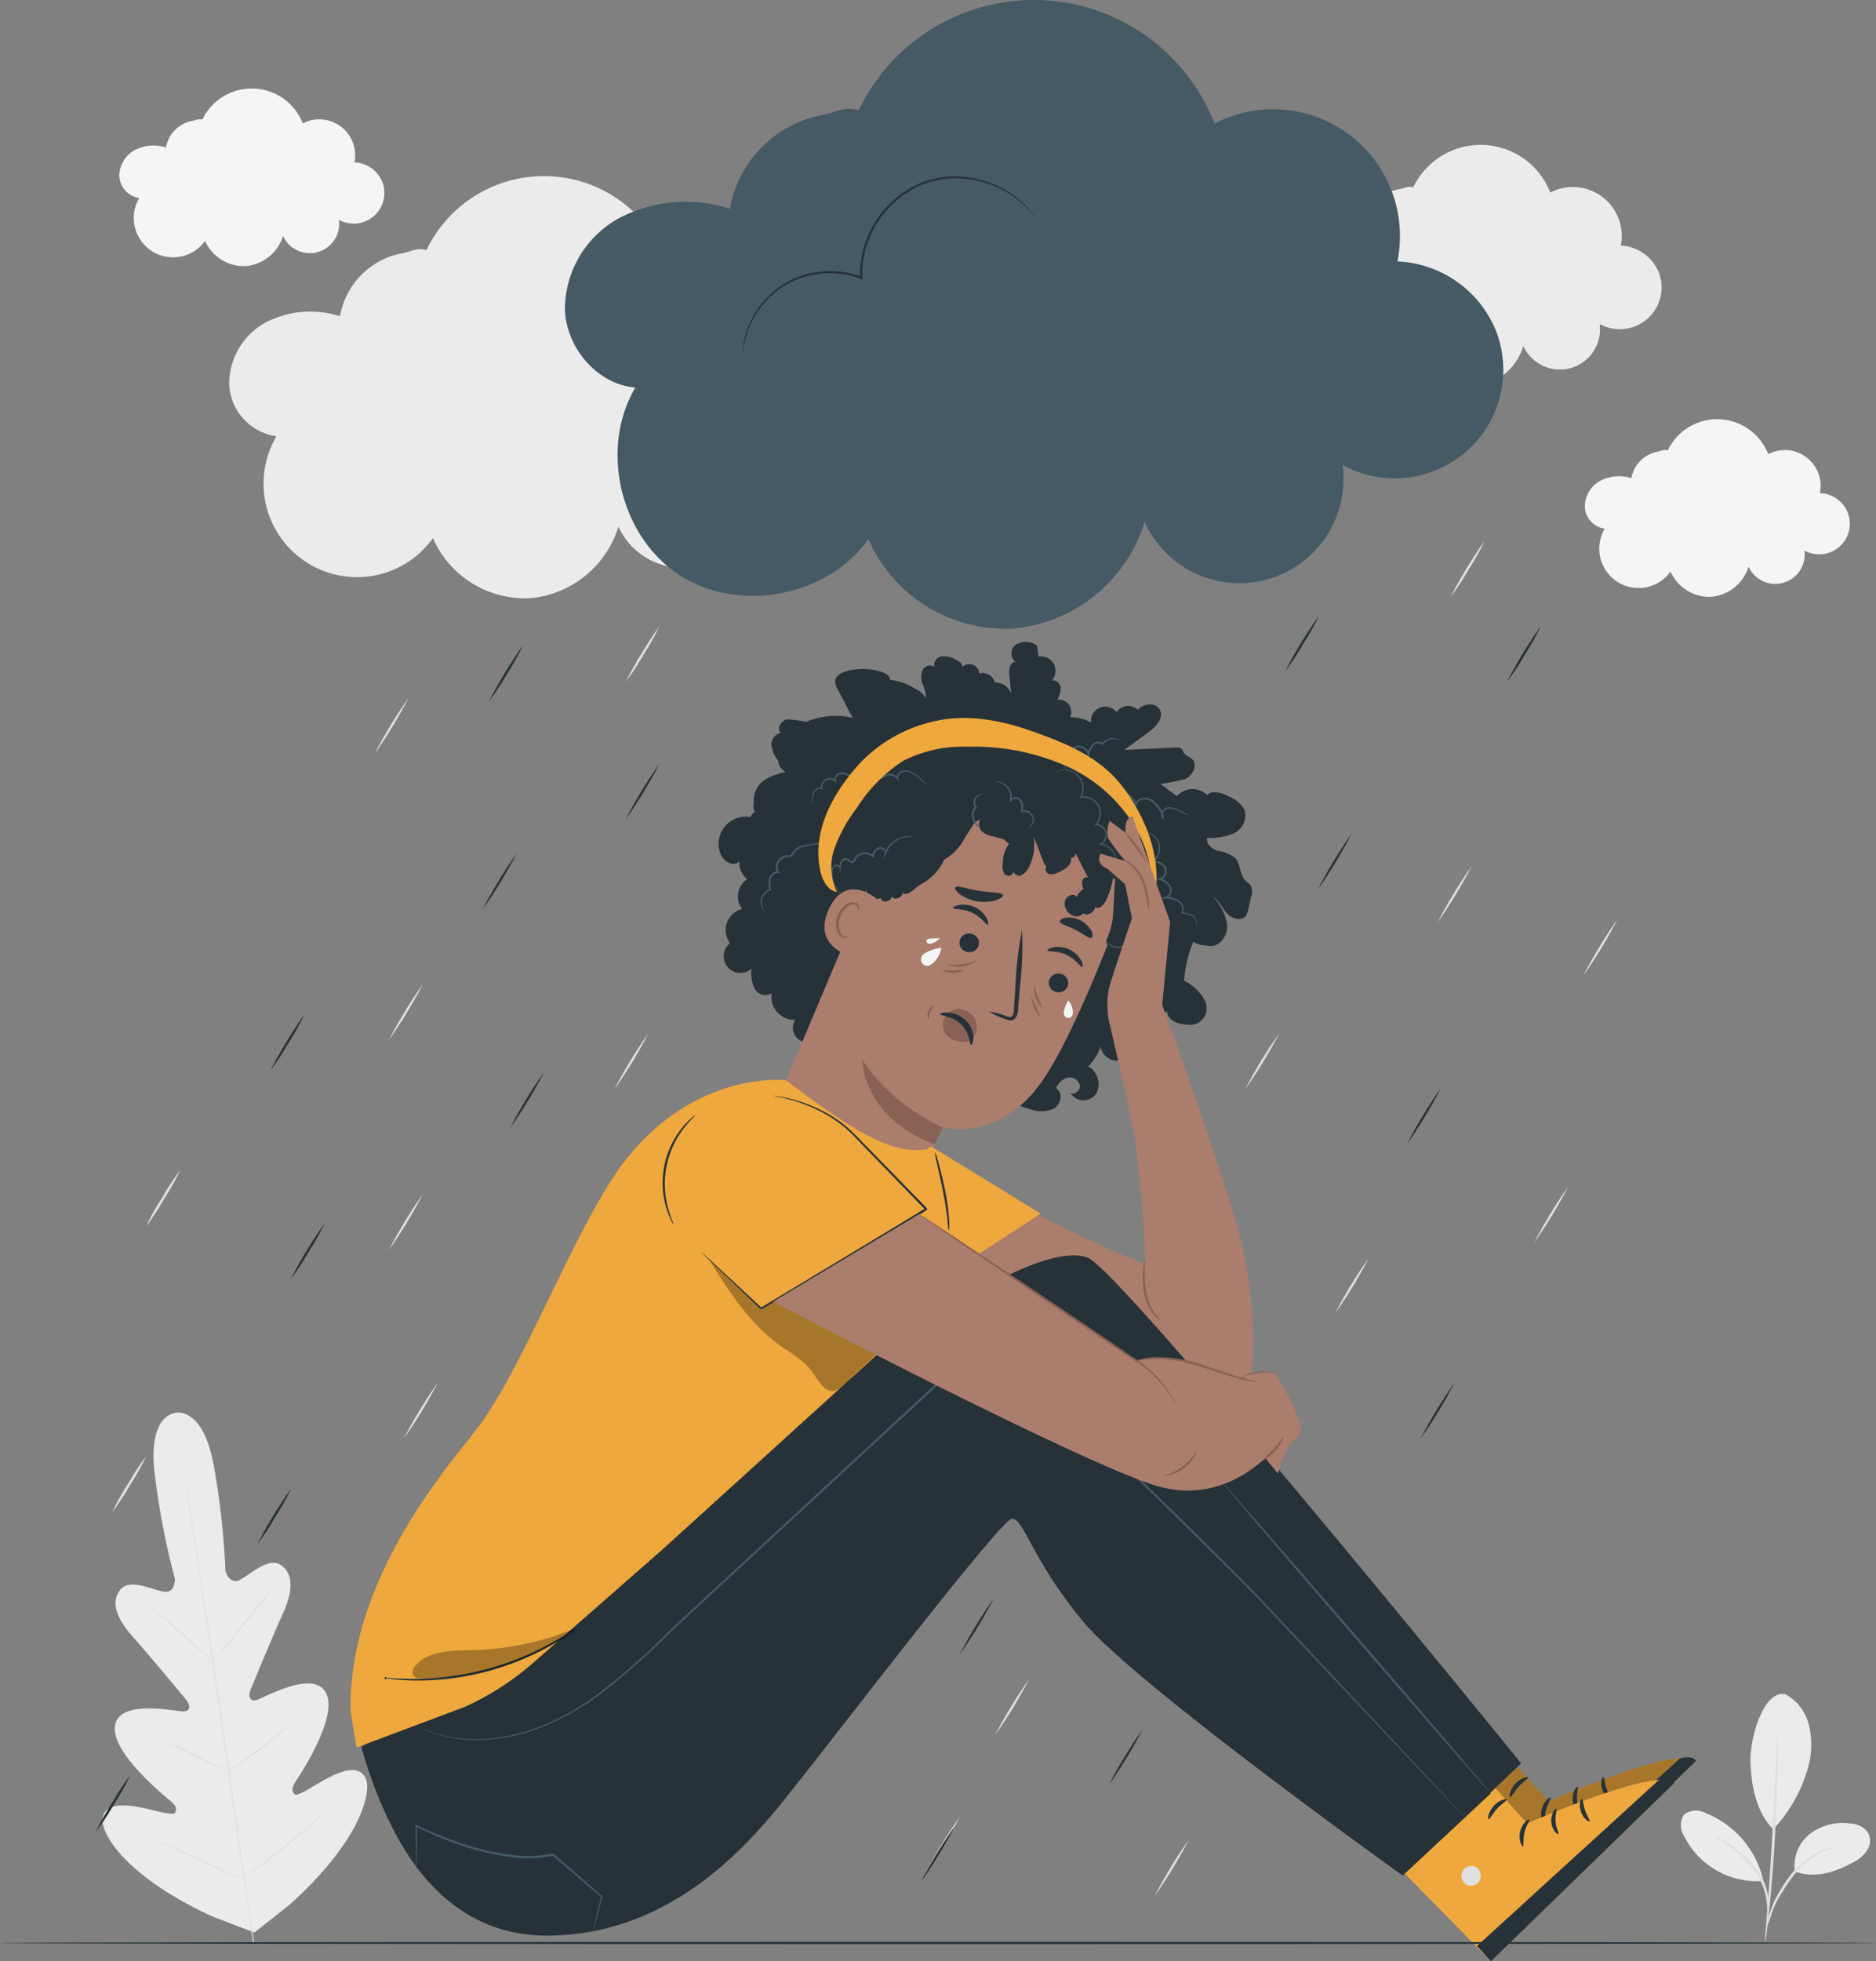 <svg xmlns="http://www.w3.org/2000/svg" width="216.941" height="226.703" viewBox="0 0 216.941 226.703">
  <rect x="0" y="0" width="216.941" height="226.703" fill="#808080" stroke="none"/>
  <g id="_10198641_4404593" data-name="10198641_4404593" transform="translate(-35.954 -16.149)">
    <g id="Background_Complete" transform="translate(47.81 26.38)">
      <g id="Groupe_349" data-name="Groupe 349" transform="translate(33.103 103.53)">
        <path id="Tracé_408" data-name="Tracé 408" d="M124.675,247.1a54.228,54.228,0,0,1,3.924-6.461,54.231,54.231,0,0,1-3.924,6.461Z" transform="translate(-124.671 -240.635)" fill="#e0e0e0"/>
      </g>
      <g id="Groupe_350" data-name="Groupe 350" transform="translate(31.463 70.435)">
        <path id="Tracé_409" data-name="Tracé 409" d="M121.439,181.791a54.229,54.229,0,0,1,3.924-6.461,54.232,54.232,0,0,1-3.924,6.461Z" transform="translate(-121.435 -175.329)" fill="#e0e0e0"/>
      </g>
      <g id="Groupe_351" data-name="Groupe 351" transform="translate(34.837 149.583)">
        <path id="Tracé_410" data-name="Tracé 410" d="M128.1,337.973a54.228,54.228,0,0,1,3.924-6.461,54.233,54.233,0,0,1-3.924,6.461Z" transform="translate(-128.094 -331.512)" fill="#e0e0e0"/>
      </g>
      <g id="Groupe_352" data-name="Groupe 352" transform="translate(95.195 199.782)">
        <path id="Tracé_411" data-name="Tracé 411" d="M247.2,437.032a54.273,54.273,0,0,1,3.924-6.461,54.158,54.158,0,0,1-3.924,6.461Z" transform="translate(-247.199 -430.571)" fill="#e0e0e0"/>
      </g>
      <g id="Groupe_353" data-name="Groupe 353" transform="translate(1.12 158.085)">
        <path id="Tracé_412" data-name="Tracé 412" d="M61.564,354.75a27.161,27.161,0,0,1,1.849-3.3,27.269,27.269,0,0,1,2.075-3.162,27.184,27.184,0,0,1-1.849,3.3A27.155,27.155,0,0,1,61.564,354.75Z" transform="translate(-61.56 -348.289)" fill="#e0e0e0"/>
      </g>
      <g id="Groupe_354" data-name="Groupe 354" transform="translate(142.512 135.154)">
        <path id="Tracé_413" data-name="Tracé 413" d="M340.573,309.5a54.228,54.228,0,0,1,3.924-6.461,54.217,54.217,0,0,1-3.924,6.461Z" transform="translate(-340.569 -303.039)" fill="#e0e0e0"/>
      </g>
      <g id="Groupe_355" data-name="Groupe 355" transform="translate(103.215 183.863)">
        <path id="Tracé_414" data-name="Tracé 414" d="M263.028,405.619a54.26,54.26,0,0,1,3.924-6.461,54.178,54.178,0,0,1-3.924,6.461Z" transform="translate(-263.025 -399.158)" fill="#e0e0e0"/>
      </g>
      <g id="Groupe_356" data-name="Groupe 356" transform="translate(121.683 202.426)">
        <path id="Tracé_415" data-name="Tracé 415" d="M299.471,442.249a54.27,54.27,0,0,1,3.924-6.461,54.166,54.166,0,0,1-3.924,6.461Z" transform="translate(-299.467 -435.788)" fill="#e0e0e0"/>
      </g>
      <g id="Groupe_357" data-name="Groupe 357" transform="translate(165.568 126.914)">
        <path id="Tracé_416" data-name="Tracé 416" d="M386.071,293.241a54.273,54.273,0,0,1,3.924-6.461,54.169,54.169,0,0,1-3.924,6.461Z" transform="translate(-386.067 -286.78)" fill="#e0e0e0"/>
      </g>
      <g id="Groupe_358" data-name="Groupe 358" transform="translate(171.245 96.057)">
        <path id="Tracé_417" data-name="Tracé 417" d="M397.272,232.35a54.278,54.278,0,0,1,3.924-6.461,54.157,54.157,0,0,1-3.924,6.461Z" transform="translate(-397.268 -225.889)" fill="#e0e0e0"/>
      </g>
      <g id="Groupe_359" data-name="Groupe 359" transform="translate(155.894 52.29)">
        <path id="Tracé_418" data-name="Tracé 418" d="M366.98,145.985a54.236,54.236,0,0,1,3.924-6.461,27.184,27.184,0,0,1-1.849,3.3A27.217,27.217,0,0,1,366.98,145.985Z" transform="translate(-366.977 -139.523)" fill="#e0e0e0"/>
      </g>
      <g id="Groupe_360" data-name="Groupe 360" transform="translate(132.13 109.224)">
        <path id="Tracé_419" data-name="Tracé 419" d="M320.086,258.333a54.232,54.232,0,0,1,3.924-6.461,54.229,54.229,0,0,1-3.924,6.461Z" transform="translate(-320.082 -251.872)" fill="#e0e0e0"/>
      </g>
      <g id="Groupe_361" data-name="Groupe 361" transform="translate(154.387 89.904)">
        <path id="Tracé_420" data-name="Tracé 420" d="M364.007,220.208a54.231,54.231,0,0,1,3.924-6.461,54.22,54.22,0,0,1-3.924,6.461Z" transform="translate(-364.003 -213.746)" fill="#e0e0e0"/>
      </g>
      <g id="Groupe_362" data-name="Groupe 362" transform="translate(59.187 109.224)">
        <path id="Tracé_421" data-name="Tracé 421" d="M176.148,258.333a54.227,54.227,0,0,1,3.924-6.461,54.229,54.229,0,0,1-3.924,6.461Z" transform="translate(-176.145 -251.872)" fill="#e0e0e0"/>
      </g>
      <g id="Groupe_363" data-name="Groupe 363" transform="translate(15.294 198.66)">
        <path id="Tracé_422" data-name="Tracé 422" d="M89.532,434.817a54.277,54.277,0,0,1,3.924-6.461,27.185,27.185,0,0,1-1.849,3.3A27.21,27.21,0,0,1,89.532,434.817Z" transform="translate(-89.528 -428.356)" fill="#e0e0e0"/>
      </g>
      <g id="Groupe_364" data-name="Groupe 364" transform="translate(60.488 62.121)">
        <path id="Tracé_423" data-name="Tracé 423" d="M178.714,165.383a54.232,54.232,0,0,1,3.924-6.461,27.185,27.185,0,0,1-1.849,3.3A27.2,27.2,0,0,1,178.714,165.383Z" transform="translate(-178.71 -158.922)" fill="#e0e0e0"/>
      </g>
      <g id="Groupe_365" data-name="Groupe 365" transform="translate(5.044 125.037)">
        <path id="Tracé_424" data-name="Tracé 424" d="M69.307,289.536a27.116,27.116,0,0,1,1.849-3.3,27.274,27.274,0,0,1,2.075-3.162,27.187,27.187,0,0,1-1.849,3.3A27.214,27.214,0,0,1,69.307,289.536Z" transform="translate(-69.303 -283.075)" fill="#e0e0e0"/>
      </g>
      <g id="Groupe_366" data-name="Groupe 366" transform="translate(33.103 127.798)">
        <path id="Tracé_425" data-name="Tracé 425" d="M124.675,294.985a54.275,54.275,0,0,1,3.924-6.461,54.165,54.165,0,0,1-3.924,6.461Z" transform="translate(-124.671 -288.524)" fill="#e0e0e0"/>
      </g>
      <path id="Tracé_426" data-name="Tracé 426" d="M374.136,64.059a4.958,4.958,0,0,0-4.443-3.218,5.65,5.65,0,0,0-8.149-6.137,8.645,8.645,0,0,0-15.851-.6h0c-.685-.18-.978.1-1.676.224a5.151,5.151,0,0,0-4.065,4.167,6.427,6.427,0,0,0-4.914.4,4.641,4.641,0,0,0-2.439,4.139,3.653,3.653,0,0,0,3.135,3.422,6.2,6.2,0,0,0,10.389,6.754,6.667,6.667,0,0,0,6.418,3.981,6.748,6.748,0,0,0,5.887-4.752,4.638,4.638,0,0,0,8.821-2.54,4.831,4.831,0,0,0,6.887-5.843Z" transform="translate(-194.124 -42.68)" fill="#ebebeb"/>
      <path id="Tracé_427" data-name="Tracé 427" d="M428.039,122.658a3.633,3.633,0,0,0-3.256-2.358,4.14,4.14,0,0,0-5.972-4.5,6.336,6.336,0,0,0-11.617-.44h0c-.5-.132-.716.072-1.228.165a3.775,3.775,0,0,0-2.979,3.054,4.71,4.71,0,0,0-3.6.3,3.4,3.4,0,0,0-1.787,3.033,2.678,2.678,0,0,0,2.3,2.507,4.545,4.545,0,0,0,7.614,4.95,4.886,4.886,0,0,0,4.7,2.917,4.945,4.945,0,0,0,4.314-3.482,3.4,3.4,0,0,0,6.465-1.862,3.541,3.541,0,0,0,5.047-4.282Z" transform="translate(-226.185 -73.541)" fill="#f5f5f5"/>
      <path id="Tracé_428" data-name="Tracé 428" d="M93.624,47.231a3.633,3.633,0,0,0-3.256-2.358,4.14,4.14,0,0,0-5.972-4.5,6.336,6.336,0,0,0-11.617-.44h0c-.5-.132-.716.072-1.228.165a3.775,3.775,0,0,0-2.979,3.054,4.71,4.71,0,0,0-3.6.3,3.4,3.4,0,0,0-1.788,3.033,2.677,2.677,0,0,0,2.3,2.507,4.545,4.545,0,0,0,7.614,4.95,4.886,4.886,0,0,0,4.7,2.917,4.945,4.945,0,0,0,4.314-3.482,3.4,3.4,0,0,0,6.465-1.862,3.541,3.541,0,0,0,5.048-4.281Z" transform="translate(-61.238 -36.338)" fill="#f5f5f5"/>
      <path id="Tracé_429" data-name="Tracé 429" d="M160.625,82.211a8.638,8.638,0,0,0-7.741-5.607,9.844,9.844,0,0,0-14.2-10.694,15.064,15.064,0,0,0-27.62-1.047h0c-1.194-.314-1.7.171-2.921.391a8.976,8.976,0,0,0-7.083,7.26,11.2,11.2,0,0,0-8.562.7,8.09,8.09,0,0,0-4.25,7.213,6.366,6.366,0,0,0,5.462,5.962,10.806,10.806,0,0,0,18.1,11.769A11.616,11.616,0,0,0,123,105.1a11.757,11.757,0,0,0,10.257-8.28,8.081,8.081,0,0,0,15.371-4.427,8.419,8.419,0,0,0,12-10.18Z" transform="translate(-73.599 -46.191)" fill="#ebebeb"/>
      <g id="Groupe_382" data-name="Groupe 382" transform="translate(0 153.045)">
        <g id="Groupe_367" data-name="Groupe 367">
          <path id="Tracé_430" data-name="Tracé 430" d="M67.789,338.377s-3.406.1-2.329,7.654a88.309,88.309,0,0,0,2.26,11.519s.07,1.692-1.266,1.493-3.952-1.588-5.039-.242c-1.127,1.4-.484,3.3,1.412,5.423s5.881,6.933,6.24,7.369.561,1.276-.37,1.287-7.379-1.473-7.9,1.629,5.736,8.153,6.41,8.718.746.958.537,1.362-2.329-.3-4.18-.645-4.058-.424-4.209,1.39,2.881,6.774,12.818,11.3l4.742,1.8,4-3.157c8.143-7.277,9.566-12.913,8.883-14.6s-2.767-.959-4.432-.078-3.48,2.182-3.8,1.857-.367-.721.108-1.46,4.95-7.421,3.532-10.228-7.134.524-8.027.791-.945-.606-.735-1.119,2.591-6.3,3.771-8.89,1.229-4.6-.261-5.6c-1.438-.963-3.523,1.141-4.74,1.728s-1.652-1.051-1.652-1.051a88.287,88.287,0,0,0-1.262-11.67c-1.214-7.535-4.575-6.577-4.575-6.577" transform="translate(-59.35 -338.344)" fill="#ebebeb"/>
        </g>
        <g id="Groupe_369" data-name="Groupe 369" transform="translate(9.393 6.8)">
          <g id="Groupe_368" data-name="Groupe 368">
            <path id="Tracé_431" data-name="Tracé 431" d="M85.918,406.266c-.87-5.537-2.252-15.4-3.481-23.87s-2.35-16.123-3.192-21.664l-1-6.561c-.117-.77-.209-1.37-.272-1.784-.028-.2-.051-.354-.067-.465s-.017-.159-.017-.159.014.053.033.157.047.264.082.462l.3,1.78c.259,1.546.619,3.785,1.054,6.554.87,5.537,2.008,13.2,3.238,21.659s2.594,18.335,3.436,23.876" transform="translate(-77.885 -351.763)" fill="#e0e0e0"/>
          </g>
        </g>
        <g id="Groupe_371" data-name="Groupe 371" transform="translate(5.646 22.547)">
          <g id="Groupe_370" data-name="Groupe 370">
            <path id="Tracé_432" data-name="Tracé 432" d="M70.491,382.836a1.624,1.624,0,0,1,.3.208c.189.141.456.353.784.618.654.531,1.539,1.287,2.5,2.14l2.453,2.191.747.659a1.654,1.654,0,0,1,.266.253,1.637,1.637,0,0,1-.3-.205c-.189-.142-.456-.354-.781-.622-.649-.538-1.524-1.305-2.485-2.158l-2.468-2.172-.751-.656A1.608,1.608,0,0,1,70.491,382.836Z" transform="translate(-70.49 -382.836)" fill="#e0e0e0"/>
          </g>
        </g>
        <g id="Groupe_373" data-name="Groupe 373" transform="translate(13.131 20.063)">
          <g id="Groupe_372" data-name="Groupe 372">
            <path id="Tracé_433" data-name="Tracé 433" d="M85.262,386.293c-.034-.027,1.445-1.921,3.3-4.228s3.392-4.157,3.426-4.13-1.445,1.92-3.3,4.228S85.3,386.321,85.262,386.293Z" transform="translate(-85.262 -377.935)" fill="#e0e0e0"/>
          </g>
        </g>
        <g id="Groupe_375" data-name="Groupe 375" transform="translate(14.434 35.755)">
          <g id="Groupe_374" data-name="Groupe 374">
            <path id="Tracé_434" data-name="Tracé 434" d="M87.833,414.65a1.713,1.713,0,0,1,.3-.23l.835-.583c.7-.493,1.672-1.177,2.714-1.972s1.963-1.543,2.624-2.091l.784-.649a1.7,1.7,0,0,1,.3-.224,1.717,1.717,0,0,1-.259.271c-.174.166-.43.4-.752.688-.644.571-1.555,1.337-2.6,2.131s-2.026,1.469-2.747,1.939c-.361.234-.656.419-.863.542A1.766,1.766,0,0,1,87.833,414.65Z" transform="translate(-87.833 -408.901)" fill="#e0e0e0"/>
          </g>
        </g>
        <g id="Groupe_377" data-name="Groupe 377" transform="translate(6.494 37.68)">
          <g id="Groupe_376" data-name="Groupe 376">
            <path id="Tracé_435" data-name="Tracé 435" d="M72.164,412.7a1.441,1.441,0,0,1,.326.118l.863.375c.726.322,1.725.777,2.823,1.289s2.09.983,2.8,1.331l.842.42a1.486,1.486,0,0,1,.3.173,1.463,1.463,0,0,1-.325-.118l-.863-.375c-.726-.322-1.725-.778-2.823-1.29s-2.089-.983-2.8-1.331l-.842-.42A1.4,1.4,0,0,1,72.164,412.7Z" transform="translate(-72.164 -412.698)" fill="#e0e0e0"/>
          </g>
        </g>
        <g id="Groupe_379" data-name="Groupe 379" transform="translate(6.176 49.376)">
          <g id="Groupe_378" data-name="Groupe 378">
            <path id="Tracé_436" data-name="Tracé 436" d="M71.537,435.78a2.344,2.344,0,0,1,.415.155l1.108.476c.933.408,2.217.982,3.631,1.624s2.691,1.232,3.613,1.666l1.088.521a2.331,2.331,0,0,1,.39.211,2.34,2.34,0,0,1-.415-.155l-1.108-.476c-.933-.408-2.217-.982-3.631-1.624s-2.691-1.232-3.612-1.666l-1.088-.521A2.332,2.332,0,0,1,71.537,435.78Z" transform="translate(-71.537 -435.779)" fill="#e0e0e0"/>
          </g>
        </g>
        <g id="Groupe_381" data-name="Groupe 381" transform="translate(16.206 46.297)">
          <g id="Groupe_380" data-name="Groupe 380">
            <path id="Tracé_437" data-name="Tracé 437" d="M91.33,437.255a2.758,2.758,0,0,1,.368-.3l1.031-.777c.87-.657,2.068-1.568,3.362-2.612s2.444-2.016,3.27-2.727l.979-.841a2.723,2.723,0,0,1,.371-.3,2.776,2.776,0,0,1-.33.341c-.219.212-.542.513-.947.879-.808.733-1.947,1.722-3.245,2.766s-2.507,1.945-3.395,2.579c-.445.316-.807.568-1.062.737A2.793,2.793,0,0,1,91.33,437.255Z" transform="translate(-91.33 -429.702)" fill="#e0e0e0"/>
          </g>
        </g>
      </g>
      <g id="Groupe_392" data-name="Groupe 392" transform="translate(182.517 185.563)">
        <g id="Groupe_383" data-name="Groupe 383" transform="translate(8.059)">
          <path id="Tracé_438" data-name="Tracé 438" d="M439.477,402.557a5.523,5.523,0,0,1,2.653,3.418,9.768,9.768,0,0,1,.1,4.411,17.236,17.236,0,0,1-4.186,7.766c-2.264-2.243-2.585-5.928-2.631-7.807-.072-2.971,1.6-8.385,4.06-7.788" transform="translate(-435.415 -402.511)" fill="#ebebeb"/>
        </g>
        <g id="Groupe_384" data-name="Groupe 384" transform="translate(13.123 14.917)">
          <path id="Tracé_439" data-name="Tracé 439" d="M445.464,437.545a4.72,4.72,0,0,1,1.8-4.38,6.26,6.26,0,0,1,4.7-1.151,2.633,2.633,0,0,1,1.965,1.036,2.018,2.018,0,0,1-.1,2.042,4.09,4.09,0,0,1-1.6,1.393c-2.158,1.173-4.462,1.913-6.766,1.06" transform="translate(-445.407 -431.947)" fill="#ebebeb"/>
        </g>
        <g id="Groupe_386" data-name="Groupe 386" transform="translate(9.923 17.673)">
          <g id="Groupe_385" data-name="Groupe 385">
            <path id="Tracé_440" data-name="Tracé 440" d="M439.1,446.636a9.3,9.3,0,0,1,.441-1.846,8.821,8.821,0,0,1,.844-1.9,19.4,19.4,0,0,1,1.374-2.126,9.441,9.441,0,0,1,3.557-2.9,6.833,6.833,0,0,1,1.332-.428,1.513,1.513,0,0,1,.511-.049c.013.057-.71.171-1.746.682a10.128,10.128,0,0,0-3.4,2.889,22.7,22.7,0,0,0-1.373,2.079,9.731,9.731,0,0,0-.885,1.819A13.668,13.668,0,0,1,439.1,446.636Z" transform="translate(-439.092 -437.386)" fill="#e0e0e0"/>
          </g>
        </g>
        <g id="Groupe_388" data-name="Groupe 388" transform="translate(9.742 4.28)">
          <g id="Groupe_387" data-name="Groupe 387">
            <path id="Tracé_441" data-name="Tracé 441" d="M440.2,410.958a5.483,5.483,0,0,1,.035.96c0,.618-.008,1.511-.03,2.614-.044,2.207-.138,5.256-.325,8.62s-.443,6.406-.674,8.6c-.116,1.1-.219,1.986-.3,2.6a5.409,5.409,0,0,1-.161.947,5.449,5.449,0,0,1,.036-.96c.052-.673.12-1.549.2-2.605.173-2.2.392-5.238.579-8.6.162-3.333.309-6.35.419-8.609.053-1.058.1-1.936.132-2.61A5.52,5.52,0,0,1,440.2,410.958Z" transform="translate(-438.736 -410.958)" fill="#e0e0e0"/>
          </g>
        </g>
        <g id="Groupe_389" data-name="Groupe 389" transform="translate(0 13.488)">
          <path id="Tracé_442" data-name="Tracé 442" d="M429.006,437.022a11.024,11.024,0,0,0-6.609-7.607,2.324,2.324,0,0,0-2.505.151,2.285,2.285,0,0,0,0,2.509,9.416,9.416,0,0,0,9.077,5.185" transform="translate(-419.512 -429.128)" fill="#ebebeb"/>
        </g>
        <g id="Groupe_391" data-name="Groupe 391" transform="translate(3.641 16.267)">
          <g id="Groupe_390" data-name="Groupe 390">
            <path id="Tracé_443" data-name="Tracé 443" d="M426.7,434.615a1.545,1.545,0,0,1,.465.2c.292.142.7.374,1.195.675a12.44,12.44,0,0,1,3.4,3,7.8,7.8,0,0,1,1.153,2.241,7.608,7.608,0,0,1,.246,3.406,1.552,1.552,0,0,1-.112.493c-.064-.007.046-.72-.027-1.858a8.142,8.142,0,0,0-.388-1.95,8.031,8.031,0,0,0-1.13-2.142,13.99,13.99,0,0,0-3.269-3A15.9,15.9,0,0,1,426.7,434.615Z" transform="translate(-426.696 -434.612)" fill="#e0e0e0"/>
          </g>
        </g>
      </g>
    </g>
    <g id="Rain" transform="translate(47.079 87.329)">
      <g id="Groupe_410" data-name="Groupe 410">
        <g id="Groupe_393" data-name="Groupe 393" transform="translate(45.434 3.392)">
          <path id="Tracé_444" data-name="Tracé 444" d="M147.565,169.764a54.269,54.269,0,0,1,3.924-6.461,27.189,27.189,0,0,1-1.849,3.3A27.345,27.345,0,0,1,147.565,169.764Z" transform="translate(-147.561 -163.303)" fill="#263238"/>
        </g>
        <g id="Groupe_394" data-name="Groupe 394" transform="translate(61.229 17.054)">
          <path id="Tracé_445" data-name="Tracé 445" d="M178.734,196.724a54.231,54.231,0,0,1,3.924-6.461,54.225,54.225,0,0,1-3.924,6.461Z" transform="translate(-178.73 -190.262)" fill="#263238"/>
        </g>
        <g id="Groupe_395" data-name="Groupe 395" transform="translate(44.678 27.481)">
          <path id="Tracé_446" data-name="Tracé 446" d="M146.074,217.3A54.269,54.269,0,0,1,150,210.838a54.171,54.171,0,0,1-3.924,6.461Z" transform="translate(-146.07 -210.838)" fill="#263238"/>
        </g>
        <g id="Groupe_396" data-name="Groupe 396" transform="translate(22.483 70.213)">
          <path id="Tracé_447" data-name="Tracé 447" d="M102.275,301.624a54.273,54.273,0,0,1,3.924-6.461,27.189,27.189,0,0,1-1.849,3.3A27.207,27.207,0,0,1,102.275,301.624Z" transform="translate(-102.271 -295.163)" fill="#263238"/>
        </g>
        <g id="Groupe_397" data-name="Groupe 397" transform="translate(95.38 139.868)">
          <path id="Tracé_448" data-name="Tracé 448" d="M246.125,439.075a54.274,54.274,0,0,1,3.924-6.461,54.163,54.163,0,0,1-3.924,6.461Z" transform="translate(-246.121 -432.614)" fill="#263238"/>
        </g>
        <g id="Groupe_398" data-name="Groupe 398" transform="translate(137.458)">
          <path id="Tracé_449" data-name="Tracé 449" d="M329.158,163.071a54.275,54.275,0,0,1,3.924-6.461,27.186,27.186,0,0,1-1.849,3.3A27.234,27.234,0,0,1,329.158,163.071Z" transform="translate(-329.155 -156.61)" fill="#263238"/>
        </g>
        <g id="Groupe_399" data-name="Groupe 399" transform="translate(163.142 1.155)">
          <path id="Tracé_450" data-name="Tracé 450" d="M379.841,165.351a54.217,54.217,0,0,1,3.924-6.461,27.189,27.189,0,0,1-1.849,3.3A27.134,27.134,0,0,1,379.841,165.351Z" transform="translate(-379.837 -158.889)" fill="#263238"/>
        </g>
        <g id="Groupe_400" data-name="Groupe 400" transform="translate(141.281 25.132)">
          <path id="Tracé_451" data-name="Tracé 451" d="M336.7,212.665a54.231,54.231,0,0,1,3.924-6.461,54.22,54.22,0,0,1-3.924,6.461Z" transform="translate(-336.697 -206.203)" fill="#263238"/>
        </g>
        <g id="Groupe_401" data-name="Groupe 401" transform="translate(151.567 54.601)">
          <path id="Tracé_452" data-name="Tracé 452" d="M357,270.815a54.279,54.279,0,0,1,3.924-6.461A54.18,54.18,0,0,1,357,270.815Z" transform="translate(-356.996 -264.354)" fill="#263238"/>
        </g>
        <g id="Groupe_402" data-name="Groupe 402" transform="translate(153.156 88.634)">
          <path id="Tracé_453" data-name="Tracé 453" d="M360.135,337.973a54.231,54.231,0,0,1,3.924-6.461,54.231,54.231,0,0,1-3.924,6.461Z" transform="translate(-360.132 -331.512)" fill="#263238"/>
        </g>
        <g id="Groupe_403" data-name="Groupe 403" transform="translate(0 134.023)">
          <path id="Tracé_454" data-name="Tracé 454" d="M57.91,427.541a27.163,27.163,0,0,1,1.849-3.3,27.271,27.271,0,0,1,2.075-3.162,27.187,27.187,0,0,1-1.849,3.3A27.156,27.156,0,0,1,57.91,427.541Z" transform="translate(-57.906 -421.08)" fill="#263238"/>
        </g>
        <g id="Groupe_404" data-name="Groupe 404" transform="translate(20.162 46.043)">
          <path id="Tracé_455" data-name="Tracé 455" d="M97.7,253.93a54.225,54.225,0,0,1,3.924-6.461,27.184,27.184,0,0,1-1.849,3.3A27.2,27.2,0,0,1,97.7,253.93Z" transform="translate(-97.692 -247.468)" fill="#263238"/>
        </g>
        <g id="Groupe_405" data-name="Groupe 405" transform="translate(47.865 52.726)">
          <path id="Tracé_456" data-name="Tracé 456" d="M152.362,267.116a54.274,54.274,0,0,1,3.924-6.461,54.169,54.169,0,0,1-3.924,6.461Z" transform="translate(-152.358 -260.655)" fill="#263238"/>
        </g>
        <g id="Groupe_406" data-name="Groupe 406" transform="translate(18.638 100.827)">
          <path id="Tracé_457" data-name="Tracé 457" d="M94.689,362.034a54.278,54.278,0,0,1,3.924-6.461,27.183,27.183,0,0,1-1.849,3.3A27.168,27.168,0,0,1,94.689,362.034Z" transform="translate(-94.685 -355.572)" fill="#263238"/>
        </g>
        <g id="Groupe_407" data-name="Groupe 407" transform="translate(99.858 113.586)">
          <path id="Tracé_458" data-name="Tracé 458" d="M254.961,387.211a54.231,54.231,0,0,1,3.924-6.461,54.224,54.224,0,0,1-3.924,6.461Z" transform="translate(-254.957 -380.75)" fill="#263238"/>
        </g>
        <g id="Groupe_408" data-name="Groupe 408" transform="translate(117.085 128.688)">
          <path id="Tracé_459" data-name="Tracé 459" d="M288.955,417.013a54.273,54.273,0,0,1,3.924-6.461,54.169,54.169,0,0,1-3.924,6.461Z" transform="translate(-288.952 -410.552)" fill="#263238"/>
        </g>
        <g id="Groupe_409" data-name="Groupe 409" transform="translate(113.312 43.22)">
          <path id="Tracé_460" data-name="Tracé 460" d="M281.51,248.358a54.231,54.231,0,0,1,3.924-6.461,54.231,54.231,0,0,1-3.924,6.461Z" transform="translate(-281.507 -241.897)" fill="#263238"/>
        </g>
      </g>
    </g>
    <g id="Cloud" transform="translate(101.272 16.149)">
      <path id="Tracé_461" data-name="Tracé 461" d="M272.652,54.719a12.865,12.865,0,0,0-11.529-8.351,14.661,14.661,0,0,0-21.148-15.927,22.435,22.435,0,0,0-41.135-1.559h0c-1.778-.467-2.536.255-4.35.583a13.369,13.369,0,0,0-10.549,10.813,16.681,16.681,0,0,0-12.751,1.047,12.05,12.05,0,0,0-6.33,10.742c.229,4.374,3.771,8.508,8.136,8.879-4.157,7.057-1.772,17.2,5.094,21.661s17.1,2.529,21.865-4.133a17.3,17.3,0,0,0,16.656,10.331,17.512,17.512,0,0,0,15.276-12.332,12.035,12.035,0,0,0,22.892-6.592,12.537,12.537,0,0,0,17.872-15.164Z" transform="translate(-164.847 -16.149)" fill="#455a64"/>
      <g id="Groupe_411" data-name="Groupe 411" transform="translate(20.551 20.39)">
        <path id="Tracé_462" data-name="Tracé 462" d="M239.12,60.965c-.03.024-.4-.532-1.269-1.349a11.6,11.6,0,0,0-4.336-2.479,11.754,11.754,0,0,0-3.415-.532,10.163,10.163,0,0,0-3.881.719,11.276,11.276,0,0,0-6.194,6.321,10.822,10.822,0,0,0-.765,4.453l.008.2-.183-.07a10.247,10.247,0,0,0-7.3.043,9.855,9.855,0,0,0-4.587,3.683,10.438,10.438,0,0,0-1.562,3.627,9.578,9.578,0,0,0-.179,1.056A2.218,2.218,0,0,1,205.4,77a2.236,2.236,0,0,1,.008-.373,7.724,7.724,0,0,1,.136-1.07,10.165,10.165,0,0,1,1.512-3.7,10.49,10.49,0,0,1,1.854-2.115,9.756,9.756,0,0,1,2.791-1.685,10.429,10.429,0,0,1,7.474-.074l-.176.128a11.019,11.019,0,0,1,.778-4.564,11.467,11.467,0,0,1,6.351-6.451,10.321,10.321,0,0,1,3.971-.711,11.82,11.82,0,0,1,3.469.573,11.38,11.38,0,0,1,4.35,2.581,9.234,9.234,0,0,1,.918,1.033l.215.288A.445.445,0,0,1,239.12,60.965Z" transform="translate(-205.399 -56.385)" fill="#263238"/>
      </g>
    </g>
    <g id="Character" transform="translate(76.487 90.338)">
      <g id="Groupe_595" data-name="Groupe 595">
        <g id="Groupe_533" data-name="Groupe 533" transform="translate(115.207 122.712)">
          <g id="Groupe_475" data-name="Groupe 475" transform="translate(2.477)">
            <g id="Groupe_474" data-name="Groupe 474">
              <g id="Groupe_473" data-name="Groupe 473">
                <g id="Groupe_418" data-name="Groupe 418">
                  <g id="Groupe_417" data-name="Groupe 417">
                    <g id="Groupe_416" data-name="Groupe 416">
                      <g id="Groupe_415" data-name="Groupe 415">
                        <g id="Groupe_414" data-name="Groupe 414">
                          <g id="Groupe_413" data-name="Groupe 413">
                            <g id="Groupe_412" data-name="Groupe 412">
                              <path id="Tracé_463" data-name="Tracé 463" d="M358.8,404.7l10.237,11.32s14.944-6.6,17.039-4.7l-21.236,20.637-16.674-16.984Z" transform="translate(-348.164 -404.696)" fill="#efa83d"/>
                            </g>
                          </g>
                        </g>
                      </g>
                    </g>
                  </g>
                </g>
                <g id="Groupe_425" data-name="Groupe 425" opacity="0.3">
                  <g id="Groupe_424" data-name="Groupe 424">
                    <g id="Groupe_423" data-name="Groupe 423">
                      <g id="Groupe_422" data-name="Groupe 422">
                        <g id="Groupe_421" data-name="Groupe 421">
                          <g id="Groupe_420" data-name="Groupe 420">
                            <g id="Groupe_419" data-name="Groupe 419">
                              <path id="Tracé_464" data-name="Tracé 464" d="M358.8,404.7l10.237,11.32s14.944-6.6,17.039-4.7l-21.236,20.637-16.674-16.984Z" transform="translate(-348.164 -404.696)"/>
                            </g>
                          </g>
                        </g>
                      </g>
                    </g>
                  </g>
                </g>
                <g id="Groupe_433" data-name="Groupe 433" transform="translate(13.259 16.237)">
                  <g id="Groupe_432" data-name="Groupe 432">
                    <g id="Groupe_431" data-name="Groupe 431">
                      <g id="Groupe_430" data-name="Groupe 430">
                        <g id="Groupe_429" data-name="Groupe 429">
                          <g id="Groupe_428" data-name="Groupe 428">
                            <g id="Groupe_427" data-name="Groupe 427">
                              <g id="Groupe_426" data-name="Groupe 426">
                                <path id="Tracé_465" data-name="Tracé 465" d="M374.479,437.281a1.209,1.209,0,0,0,.362,1.572,1.163,1.163,0,0,0,1.562-.345,1.275,1.275,0,0,0-.392-1.663,1.206,1.206,0,0,0-1.585.539" transform="translate(-374.327 -436.737)" fill="#e0e0e0"/>
                              </g>
                            </g>
                          </g>
                        </g>
                      </g>
                    </g>
                  </g>
                </g>
                <g id="Groupe_440" data-name="Groupe 440" transform="translate(15.061 6.198)">
                  <g id="Groupe_439" data-name="Groupe 439">
                    <g id="Groupe_438" data-name="Groupe 438">
                      <g id="Groupe_437" data-name="Groupe 437">
                        <g id="Groupe_436" data-name="Groupe 436">
                          <g id="Groupe_435" data-name="Groupe 435">
                            <g id="Groupe_434" data-name="Groupe 434">
                              <path id="Tracé_466" data-name="Tracé 466" d="M379.5,437.99l-1.614-1.778,20.964-19.121s1.345-.507,1.886.263Z" transform="translate(-377.884 -416.927)" fill="#263238"/>
                            </g>
                          </g>
                        </g>
                      </g>
                    </g>
                  </g>
                </g>
                <g id="Groupe_448" data-name="Groupe 448" transform="translate(19.987 10.861)">
                  <g id="Groupe_447" data-name="Groupe 447">
                    <g id="Groupe_446" data-name="Groupe 446">
                      <g id="Groupe_445" data-name="Groupe 445">
                        <g id="Groupe_444" data-name="Groupe 444">
                          <g id="Groupe_443" data-name="Groupe 443">
                            <g id="Groupe_442" data-name="Groupe 442">
                              <g id="Groupe_441" data-name="Groupe 441">
                                <path id="Tracé_467" data-name="Tracé 467" d="M388.728,426.144c.1.107-.376.658-.562,1.487-.208.825-.034,1.529-.17,1.581-.115.072-.563-.7-.32-1.7S388.658,426.027,388.728,426.144Z" transform="translate(-387.605 -426.127)" fill="#263238"/>
                              </g>
                            </g>
                          </g>
                        </g>
                      </g>
                    </g>
                  </g>
                </g>
                <g id="Groupe_456" data-name="Groupe 456" transform="translate(23.64 9.625)">
                  <g id="Groupe_455" data-name="Groupe 455">
                    <g id="Groupe_454" data-name="Groupe 454">
                      <g id="Groupe_453" data-name="Groupe 453">
                        <g id="Groupe_452" data-name="Groupe 452">
                          <g id="Groupe_451" data-name="Groupe 451">
                            <g id="Groupe_450" data-name="Groupe 450">
                              <g id="Groupe_449" data-name="Groupe 449">
                                <path id="Tracé_468" data-name="Tracé 468" d="M395.406,423.7c.121.078-.157.69-.083,1.471.051.783.423,1.343.315,1.439-.082.111-.743-.427-.817-1.4S395.307,423.6,395.406,423.7Z" transform="translate(-394.813 -423.689)" fill="#263238"/>
                              </g>
                            </g>
                          </g>
                        </g>
                      </g>
                    </g>
                  </g>
                </g>
                <g id="Groupe_464" data-name="Groupe 464" transform="translate(26.952 8.497)">
                  <g id="Groupe_463" data-name="Groupe 463">
                    <g id="Groupe_462" data-name="Groupe 462">
                      <g id="Groupe_461" data-name="Groupe 461">
                        <g id="Groupe_460" data-name="Groupe 460">
                          <g id="Groupe_459" data-name="Groupe 459">
                            <g id="Groupe_458" data-name="Groupe 458">
                              <g id="Groupe_457" data-name="Groupe 457">
                                <path id="Tracé_469" data-name="Tracé 469" d="M402.484,424.037c-.073.114-.721-.265-1.006-1.091s-.02-1.524.107-1.48c.141.028.123.639.367,1.314C402.182,423.461,402.578,423.927,402.484,424.037Z" transform="translate(-401.348 -421.464)" fill="#263238"/>
                              </g>
                            </g>
                          </g>
                        </g>
                      </g>
                    </g>
                  </g>
                </g>
                <g id="Groupe_472" data-name="Groupe 472" transform="translate(16.356 8.513)">
                  <g id="Groupe_471" data-name="Groupe 471">
                    <g id="Groupe_470" data-name="Groupe 470">
                      <g id="Groupe_469" data-name="Groupe 469">
                        <g id="Groupe_468" data-name="Groupe 468">
                          <g id="Groupe_467" data-name="Groupe 467">
                            <g id="Groupe_466" data-name="Groupe 466">
                              <g id="Groupe_465" data-name="Groupe 465">
                                <path id="Tracé_470" data-name="Tracé 470" d="M382.574,421.538c.048.137-.567.456-1.114,1.065s-.825,1.238-.965,1.2c-.133-.017-.06-.833.594-1.542S382.546,421.407,382.574,421.538Z" transform="translate(-380.44 -421.495)" fill="#263238"/>
                              </g>
                            </g>
                          </g>
                        </g>
                      </g>
                    </g>
                  </g>
                </g>
              </g>
            </g>
          </g>
          <g id="Groupe_532" data-name="Groupe 532" transform="translate(0 2.54)">
            <g id="Groupe_531" data-name="Groupe 531">
              <g id="Groupe_530" data-name="Groupe 530">
                <g id="Groupe_482" data-name="Groupe 482">
                  <g id="Groupe_481" data-name="Groupe 481">
                    <g id="Groupe_480" data-name="Groupe 480">
                      <g id="Groupe_479" data-name="Groupe 479">
                        <g id="Groupe_478" data-name="Groupe 478">
                          <g id="Groupe_477" data-name="Groupe 477">
                            <g id="Groupe_476" data-name="Groupe 476">
                              <path id="Tracé_471" data-name="Tracé 471" d="M353.91,409.709l10.237,11.32s14.944-6.6,17.039-4.7L359.951,436.97l-16.673-16.984Z" transform="translate(-343.277 -409.709)" fill="#efa83d"/>
                            </g>
                          </g>
                        </g>
                      </g>
                    </g>
                  </g>
                </g>
                <g id="Groupe_490" data-name="Groupe 490" transform="translate(13.258 16.237)">
                  <g id="Groupe_489" data-name="Groupe 489">
                    <g id="Groupe_488" data-name="Groupe 488">
                      <g id="Groupe_487" data-name="Groupe 487">
                        <g id="Groupe_486" data-name="Groupe 486">
                          <g id="Groupe_485" data-name="Groupe 485">
                            <g id="Groupe_484" data-name="Groupe 484">
                              <g id="Groupe_483" data-name="Groupe 483">
                                <path id="Tracé_472" data-name="Tracé 472" d="M369.591,442.294a1.209,1.209,0,0,0,.362,1.572,1.163,1.163,0,0,0,1.562-.345,1.275,1.275,0,0,0-.392-1.663,1.206,1.206,0,0,0-1.585.539" transform="translate(-369.439 -441.75)" fill="#e0e0e0"/>
                              </g>
                            </g>
                          </g>
                        </g>
                      </g>
                    </g>
                  </g>
                </g>
                <g id="Groupe_497" data-name="Groupe 497" transform="translate(15.06 6.198)">
                  <g id="Groupe_496" data-name="Groupe 496">
                    <g id="Groupe_495" data-name="Groupe 495">
                      <g id="Groupe_494" data-name="Groupe 494">
                        <g id="Groupe_493" data-name="Groupe 493">
                          <g id="Groupe_492" data-name="Groupe 492">
                            <g id="Groupe_491" data-name="Groupe 491">
                              <path id="Tracé_473" data-name="Tracé 473" d="M374.61,443,373,441.224,393.96,422.1s1.345-.507,1.886.262Z" transform="translate(-372.996 -421.939)" fill="#263238"/>
                            </g>
                          </g>
                        </g>
                      </g>
                    </g>
                  </g>
                </g>
                <g id="Groupe_505" data-name="Groupe 505" transform="translate(19.987 10.86)">
                  <g id="Groupe_504" data-name="Groupe 504">
                    <g id="Groupe_503" data-name="Groupe 503">
                      <g id="Groupe_502" data-name="Groupe 502">
                        <g id="Groupe_501" data-name="Groupe 501">
                          <g id="Groupe_500" data-name="Groupe 500">
                            <g id="Groupe_499" data-name="Groupe 499">
                              <g id="Groupe_498" data-name="Groupe 498">
                                <path id="Tracé_474" data-name="Tracé 474" d="M383.84,431.156c.1.107-.375.658-.562,1.487-.208.825-.034,1.529-.17,1.581-.115.073-.563-.7-.32-1.7S383.77,431.039,383.84,431.156Z" transform="translate(-382.717 -431.139)" fill="#263238"/>
                              </g>
                            </g>
                          </g>
                        </g>
                      </g>
                    </g>
                  </g>
                </g>
                <g id="Groupe_513" data-name="Groupe 513" transform="translate(23.64 9.624)">
                  <g id="Groupe_512" data-name="Groupe 512">
                    <g id="Groupe_511" data-name="Groupe 511">
                      <g id="Groupe_510" data-name="Groupe 510">
                        <g id="Groupe_509" data-name="Groupe 509">
                          <g id="Groupe_508" data-name="Groupe 508">
                            <g id="Groupe_507" data-name="Groupe 507">
                              <g id="Groupe_506" data-name="Groupe 506">
                                <path id="Tracé_475" data-name="Tracé 475" d="M390.518,428.711c.121.078-.157.69-.083,1.471.051.783.423,1.343.316,1.439-.082.111-.743-.427-.817-1.4S390.419,428.614,390.518,428.711Z" transform="translate(-389.926 -428.701)" fill="#263238"/>
                              </g>
                            </g>
                          </g>
                        </g>
                      </g>
                    </g>
                  </g>
                </g>
                <g id="Groupe_521" data-name="Groupe 521" transform="translate(26.951 8.497)">
                  <g id="Groupe_520" data-name="Groupe 520">
                    <g id="Groupe_519" data-name="Groupe 519">
                      <g id="Groupe_518" data-name="Groupe 518">
                        <g id="Groupe_517" data-name="Groupe 517">
                          <g id="Groupe_516" data-name="Groupe 516">
                            <g id="Groupe_515" data-name="Groupe 515">
                              <g id="Groupe_514" data-name="Groupe 514">
                                <path id="Tracé_476" data-name="Tracé 476" d="M397.6,429.05c-.073.114-.721-.264-1.006-1.091s-.02-1.524.107-1.48c.141.028.123.639.367,1.314C397.294,428.474,397.69,428.94,397.6,429.05Z" transform="translate(-396.46 -426.477)" fill="#263238"/>
                              </g>
                            </g>
                          </g>
                        </g>
                      </g>
                    </g>
                  </g>
                </g>
                <g id="Groupe_529" data-name="Groupe 529" transform="translate(16.356 8.513)">
                  <g id="Groupe_528" data-name="Groupe 528">
                    <g id="Groupe_527" data-name="Groupe 527">
                      <g id="Groupe_526" data-name="Groupe 526">
                        <g id="Groupe_525" data-name="Groupe 525">
                          <g id="Groupe_524" data-name="Groupe 524">
                            <g id="Groupe_523" data-name="Groupe 523">
                              <g id="Groupe_522" data-name="Groupe 522">
                                <path id="Tracé_477" data-name="Tracé 477" d="M377.686,426.551c.048.137-.567.456-1.114,1.065s-.825,1.238-.965,1.2c-.133-.017-.06-.833.594-1.542S377.658,426.42,377.686,426.551Z" transform="translate(-375.552 -426.507)" fill="#263238"/>
                              </g>
                            </g>
                          </g>
                        </g>
                      </g>
                    </g>
                  </g>
                </g>
              </g>
            </g>
          </g>
        </g>
        <g id="Groupe_568" data-name="Groupe 568" transform="translate(42.579)">
          <g id="Groupe_562" data-name="Groupe 562">
            <g id="Groupe_534" data-name="Groupe 534" transform="translate(4.001)">
              <path id="Tracé_478" data-name="Tracé 478" d="M208.289,182.523a1.366,1.366,0,0,1,.481-2.281c-.462-.643.188-1.546.926-1.831a12.442,12.442,0,0,0,2.26-.69,1.623,1.623,0,0,1-1.145-2.1,1.324,1.324,0,0,1,.29-2.553c-.642-.377-.056-1.454.68-1.559a15.278,15.278,0,0,1,2.2.279,8.752,8.752,0,0,1,5.368-.456l-1.762-3.345a1.753,1.753,0,0,1-.273-.845c.021-.657.734-1.054,1.369-1.224a7.1,7.1,0,0,1,4.11.139c.423.145.906.451.85.893a6.363,6.363,0,0,1,2.919,1.016,2.454,2.454,0,0,1,1.264,1.154,4.842,4.842,0,0,0-.391-1.689,2.079,2.079,0,0,1,.029-1.691c.3-.5,1.148-.647,1.442-.145-.377-.461.06-1.211.638-1.356a2.7,2.7,0,0,1,1.715.349c.379.17.826.461.756.87a1.164,1.164,0,0,1,1.98.756,1.436,1.436,0,0,1,1.8,1.039,1.847,1.847,0,0,1,1.939,2q-.144-1.567-.288-3.134c-.054-.592.311-1.477.817-1.167a1.287,1.287,0,0,1-.012-2.108,2.206,2.206,0,0,1,2.394.128l.205,1.28a1.678,1.678,0,0,1,1.509,2.793c.465-.182.978.283,1.04.779a2.5,2.5,0,0,1-.407,1.417,1.435,1.435,0,0,1,1.5,2.029,4.679,4.679,0,0,1,2.415.6,1.65,1.65,0,0,1,2.949-1.188,1.627,1.627,0,0,1,2.466-.287c.662-.775,2.141-.876,2.569.049.443.956-.513,1.941-1.362,2.565l-2.763,2.027,5.974-.277a.92.92,0,0,1,.543.087c.216.138.277.424.434.626.218.281.6.376.864.617.717.658.09,1.933-.8,2.321a24.2,24.2,0,0,1-2.855.563l1.923,1.409a2.394,2.394,0,0,1,3.486-.129c.66-.643,1.753-.242,2.567.19a3.383,3.383,0,0,1,1.794,1.619,2.3,2.3,0,0,1-1.273,2.61,6.714,6.714,0,0,1-3.09.53c-.16.7.568,1.287,1.254,1.5a4.316,4.316,0,0,1,1.971.8c.676.7.515,1.936,1.2,2.632a3.9,3.9,0,0,1,.635.612,1.659,1.659,0,0,1,.039,1.226q-.173.76-.347,1.521a1.842,1.842,0,0,1-.273.716c-.507.674-1.625.338-2.192-.287s-.9-1.469-1.6-1.94a6.381,6.381,0,0,1,1.638,3.242c.1,1.225-.845,2.608-2.068,2.483s-1.841-1.538-2.22-2.722-1.067-2.584-2.311-2.605" transform="translate(-207.856 -162.548)" fill="#263238"/>
            </g>
            <g id="Groupe_535" data-name="Groupe 535" transform="translate(0 10.239)">
              <path id="Tracé_479" data-name="Tracé 479" d="M206.235,192.564a1.5,1.5,0,0,0-2.61.205,3.137,3.137,0,0,0-3.4,4.382c.372.825,1.6,1.437,2.12.694a2.442,2.442,0,0,0,.914,2.1,2.366,2.366,0,0,0-.585,3.436,2.521,2.521,0,0,0-1.408,3.957,1.931,1.931,0,1,0,2.5,2.941,4.1,4.1,0,0,0,.328,2.294,1.417,1.417,0,0,0,1.988.563,2.652,2.652,0,0,0,2.72,3.064,1.715,1.715,0,0,0,2.787,1.99l3.839,2.209a15.8,15.8,0,0,0,2.63,1.3,7.936,7.936,0,0,0,3.7.365,2.692,2.692,0,0,1,1.2-.018,2.758,2.758,0,0,1,1.061.867,7.169,7.169,0,0,0,6.684,2.065,3.6,3.6,0,0,1,1.137-.162,3.224,3.224,0,0,1,1.218.507,12.931,12.931,0,0,0,3.01,1.233,3.425,3.425,0,0,0,2.713-.133c.786-.5,1.008-1.859.2-2.32a2,2,0,0,1,1.279-1.2,1.206,1.206,0,0,1,1.444.771c.144.588-.5,1.253-1.061,1.017a1.788,1.788,0,0,0,2.985.021,2.4,2.4,0,0,0-.936-3.144,5.509,5.509,0,0,0,1.418-2.274,1.97,1.97,0,0,0,2.158,1.623,3.4,3.4,0,0,0,1.093,2.476,2.034,2.034,0,0,0,2.557.082,1.465,1.465,0,0,0-.243-2.331,1.75,1.75,0,0,0-.057-2.971,2.723,2.723,0,0,0,.033-3.334,1.433,1.433,0,0,0,2.156.355c.035,1.053,1.329,1.561,2.382,1.563a1.913,1.913,0,0,0,2.078-1.192,2.167,2.167,0,0,0-.038-1.486,5.366,5.366,0,0,0-2.45-2.4,14.143,14.143,0,0,1,1.065-4.5,2.725,2.725,0,0,0,3.51-.5l-4.056-6.345s-12.372-8.448-12.851-8.677-35.27.8-35.27.8a1.764,1.764,0,0,1-2.174-1.573,2.87,2.87,0,0,1,1.492-2.544,8.447,8.447,0,0,1,2.948-.921,4.19,4.19,0,0,1-2.129-1.993,1.577,1.577,0,0,1,.356-1.727c.69-.616,1.555-.137,2.335-.3a3.57,3.57,0,0,0,1.221-.667" transform="translate(-199.96 -182.753)" fill="#263238"/>
            </g>
            <g id="Groupe_536" data-name="Groupe 536" transform="translate(6.325 17.418)">
              <path id="Tracé_480" data-name="Tracé 480" d="M231.019,197.091l16.662,3.231c5.007,1.736,5.42,9.1,3.473,14.028-2.163,5.476-5.019,12.076-7.513,15.748-5.015,7.384-11.607,5.527-11.607,5.527.011-.028-.547,1.161-1.943,4.045l-.947,1.575-16.7-7.63,14.73-34.857A3.1,3.1,0,0,1,231.019,197.091Z" transform="translate(-212.442 -196.919)" fill="#aa7d6d"/>
            </g>
            <g id="Groupe_537" data-name="Groupe 537" transform="translate(38.166 38.342)">
              <path id="Tracé_481" data-name="Tracé 481" d="M277.45,239.713a1.131,1.131,0,0,1-1.472.569,1.081,1.081,0,0,1-.622-1.418,1.131,1.131,0,0,1,1.471-.57A1.082,1.082,0,0,1,277.45,239.713Z" transform="translate(-275.273 -238.207)" fill="#263238"/>
            </g>
            <g id="Groupe_538" data-name="Groupe 538" transform="translate(38.013 35.254)">
              <path id="Tracé_482" data-name="Tracé 482" d="M279,234.431c-.19.074-.7-.864-1.8-1.378-1.094-.53-2.168-.343-2.224-.534-.031-.087.212-.268.684-.358a3.106,3.106,0,0,1,1.858.262,2.978,2.978,0,0,1,1.353,1.264C279.084,234.105,279.086,234.4,279,234.431Z" transform="translate(-274.971 -232.115)" fill="#263238"/>
            </g>
            <g id="Groupe_539" data-name="Groupe 539" transform="translate(27.839 33.709)">
              <path id="Tracé_483" data-name="Tracé 483" d="M257.071,230.571a1.131,1.131,0,0,1-1.472.569,1.081,1.081,0,0,1-.621-1.418,1.131,1.131,0,0,1,1.471-.57A1.082,1.082,0,0,1,257.071,230.571Z" transform="translate(-254.895 -229.065)" fill="#263238"/>
            </g>
            <g id="Groupe_540" data-name="Groupe 540" transform="translate(27.091 30.375)">
              <path id="Tracé_484" data-name="Tracé 484" d="M257.444,224.8c-.19.073-.7-.865-1.8-1.378-1.094-.53-2.168-.343-2.224-.534-.03-.087.21-.268.684-.358a3.1,3.1,0,0,1,1.858.261,2.981,2.981,0,0,1,1.353,1.264C257.532,224.478,257.534,224.773,257.444,224.8Z" transform="translate(-253.419 -222.487)" fill="#263238"/>
            </g>
            <g id="Groupe_541" data-name="Groupe 541" transform="translate(31.276 33.323)">
              <path id="Tracé_485" data-name="Tracé 485" d="M261.678,237.717a8.071,8.071,0,0,1,1.94.517c.295.1.587.172.725,0a1.582,1.582,0,0,0,.2-.922q.083-1.207.174-2.532a40.775,40.775,0,0,1,.763-6.478,40.731,40.731,0,0,1-.24,6.524q-.113,1.323-.215,2.528a1.8,1.8,0,0,1-.372,1.172.781.781,0,0,1-.656.194,2.1,2.1,0,0,1-.509-.158A7.885,7.885,0,0,1,261.678,237.717Z" transform="translate(-261.678 -228.305)" fill="#263238"/>
            </g>
            <g id="Groupe_542" data-name="Groupe 542" transform="translate(16.57 48.254)">
              <path id="Tracé_486" data-name="Tracé 486" d="M242,265.638a22.427,22.427,0,0,1-9.348-7.87s.089,6.793,8.426,9.8Z" transform="translate(-232.657 -257.768)" fill="#896255"/>
            </g>
            <path id="Tracé_487" data-name="Tracé 487" d="M253.806,246.474a1.863,1.863,0,0,0-2.668,1.957,1.908,1.908,0,0,0,1.509,1.528,2.79,2.79,0,0,0,1.691.007l.075-.077a2.113,2.113,0,0,0-.58-3.4Z" transform="translate(-225.193 -203.855)" fill="#896255"/>
            <g id="Groupe_543" data-name="Groupe 543" transform="translate(25.6 42.839)">
              <path id="Tracé_488" data-name="Tracé 488" d="M254.06,250.828c-.2-.006-.086-1.322-1.131-2.353s-2.458-1.009-2.452-1.194c-.011-.084.334-.229.928-.193a3.287,3.287,0,0,1,2.053.922,2.865,2.865,0,0,1,.864,1.966C254.324,250.53,254.149,250.843,254.06,250.828Z" transform="translate(-250.476 -247.082)" fill="#263238"/>
            </g>
            <g id="Groupe_544" data-name="Groupe 544" transform="translate(27.337 28.289)">
              <path id="Tracé_489" data-name="Tracé 489" d="M253.927,218.461c.2-.287,1.333.188,2.754.4,1.417.243,2.638.147,2.742.483.044.159-.233.406-.767.59a4.839,4.839,0,0,1-4.187-.675C254.02,218.919,253.835,218.6,253.927,218.461Z" transform="translate(-253.904 -218.371)" fill="#263238"/>
            </g>
            <g id="Groupe_545" data-name="Groupe 545" transform="translate(39.455 31.861)">
              <path id="Tracé_490" data-name="Tracé 490" d="M281.491,227.752c-.311.159-.948-.457-1.854-.9-.891-.472-1.764-.623-1.819-.968-.018-.164.221-.357.67-.435a2.982,2.982,0,0,1,2.959,1.5C281.649,227.362,281.634,227.67,281.491,227.752Z" transform="translate(-277.817 -225.42)" fill="#263238"/>
            </g>
            <g id="Groupe_546" data-name="Groupe 546" transform="translate(12.638 11.508)">
              <path id="Tracé_491" data-name="Tracé 491" d="M229.836,201.361a1.474,1.474,0,0,0-.349,1.7,1.017,1.017,0,0,0,1.476.262c.123.633,1.148.54,1.33-.121.315.447,1.155.14,1.276-.467.407.432,1.091-.233,1.612-.647a9.519,9.519,0,0,1,.906-.575,6.194,6.194,0,0,0,2.261-2.6,6.062,6.062,0,0,0,2.355-2.483l1.195-1.862.589-.282a1.193,1.193,0,0,0,.218,1.37,2.543,2.543,0,0,0,1.208.559l1.292.34.633.57a3.319,3.319,0,0,0-.711,2.031,2.059,2.059,0,0,0,.165,1.4.62.62,0,0,0,1.067-.222.687.687,0,0,0,1.031.312,2.259,2.259,0,0,0,.854-1.089,5.777,5.777,0,0,0,.436-3.323l1.122,2.914a1.068,1.068,0,0,0,.354.551.6.6,0,0,0,.288.878,1.566,1.566,0,0,0,1.008-.147c.754-.284,1.714-.921,1.555-1.728.255.068.565-.269.512-.555l1.473,2.9c-.167-.247-.6-.01-.693.316a1.374,1.374,0,0,0,.152.925,2.023,2.023,0,0,0-.8.975c-.237-.579-1.2-.185-1.36.482a1.464,1.464,0,0,0,.767,1.556,1.018,1.018,0,0,0,1.366-.177c.459.355,1.292-.11,1.388-.775.25.426.9-.082,1.159-.574a8.029,8.029,0,0,0,.9-2.9c-.077.122.015.3.141.274a.221.221,0,0,0,.112-.326q-.116,1.919-.232,3.838a8.3,8.3,0,0,1-.568,3.012c-.177.386-.387.931-.083,1.12a.528.528,0,0,0,.284.056,5.317,5.317,0,0,0,3.28-1.428,4.015,4.015,0,0,0,.865-.97,17.223,17.223,0,0,0,.847-2.592,8.924,8.924,0,0,0,.453-1.119,3.626,3.626,0,0,0-.159-1.823c-.554-2.058-1.155-4.2-2.554-5.6-.855-.853-1.958-1.372-2.821-2.216A20.385,20.385,0,0,1,256,191.357a17.414,17.414,0,0,0-7.534-5,14.345,14.345,0,0,0-4.978-1.1,17.391,17.391,0,0,0-5.753,1.2,26.5,26.5,0,0,0-8.13,4.265,12.966,12.966,0,0,0-4.336,5.994c-.747,2.408-.368,5.185,1.29,6.555l1.149-.494" transform="translate(-224.9 -185.255)" fill="#263238"/>
            </g>
            <g id="Groupe_547" data-name="Groupe 547" transform="translate(12.222 28.6)">
              <path id="Tracé_492" data-name="Tracé 492" d="M230.424,220.345c-.085-.1-3.749-3.538-5.831.92s2.823,5.63,2.89,5.506S230.424,220.345,230.424,220.345Z" transform="translate(-224.078 -218.985)" fill="#aa7d6d"/>
            </g>
            <g id="Groupe_548" data-name="Groupe 548" transform="translate(13.56 30.064)">
              <path id="Tracé_493" data-name="Tracé 493" d="M228.212,225.87c-.013-.023-.1.018-.262.017a.858.858,0,0,1-.586-.259,2.121,2.121,0,0,1-.084-2.14,2.839,2.839,0,0,1,.737-1.01.991.991,0,0,1,.863-.323.436.436,0,0,1,.359.427c0,.153-.068.229-.048.247s.131-.03.181-.231a.55.55,0,0,0-.045-.361.647.647,0,0,0-.377-.314,1.2,1.2,0,0,0-1.134.312,2.913,2.913,0,0,0-.85,1.117,2.226,2.226,0,0,0,.233,2.455.919.919,0,0,0,.766.214C228.153,225.974,228.223,225.885,228.212,225.87Z" transform="translate(-226.717 -221.873)" fill="#896255"/>
            </g>
            <g id="Groupe_549" data-name="Groupe 549" transform="translate(48.686 21.929)">
              <path id="Tracé_494" data-name="Tracé 494" d="M302.522,216.76a.827.827,0,0,0,0-.669,1.061,1.061,0,0,0-.547-.555,3.153,3.153,0,0,0-1.057-.23l-.13-.012.071-.11a.953.953,0,0,0-.3-1.172,2.764,2.764,0,0,0-1.521-.448l-.731-.066.721-.141a.783.783,0,0,0,.432-1.041,1.775,1.775,0,0,0-1.1-.887l-.062-.023-.409-.151.432-.064a.84.84,0,0,0,.489-1.239,1.272,1.272,0,0,0-1.336-.487l-.563.127.485-.313a1.9,1.9,0,0,0,.831-1.749,1.775,1.775,0,0,0-.818-1.314,2.011,2.011,0,0,0-1-.328c-.248-.011-.383.019-.385,0s.031-.017.1-.033a1.324,1.324,0,0,1,.29-.036,1.959,1.959,0,0,1,1.061.289,1.894,1.894,0,0,1,.922,1.4,2.073,2.073,0,0,1-.891,1.939l-.078-.186a1.473,1.473,0,0,1,1.567.572,1.069,1.069,0,0,1,.083.933.941.941,0,0,1-.727.641l.022-.215.066.024a1.973,1.973,0,0,1,1.227,1.019,1.135,1.135,0,0,1-.014.8.819.819,0,0,1-.581.522l-.011-.207a2.9,2.9,0,0,1,1.622.514,1.118,1.118,0,0,1,.31,1.4l-.058-.123a3.159,3.159,0,0,1,1.1.275,1.139,1.139,0,0,1,.573.636.793.793,0,0,1,.013.54C302.575,216.717,302.526,216.763,302.522,216.76Z" transform="translate(-296.033 -205.82)" fill="#455a64"/>
            </g>
            <g id="Groupe_550" data-name="Groupe 550" transform="translate(44.806 17.126)">
              <path id="Tracé_495" data-name="Tracé 495" d="M298.01,199.229a.663.663,0,0,1-.309-.031,3.78,3.78,0,0,1-.8-.331,2.558,2.558,0,0,0-1.2-.367.788.788,0,0,0-.623.3.57.57,0,0,0-.076.683l-.183.031c.082-.276-.159-.591-.364-.9a3.7,3.7,0,0,0-.743-.85,1.337,1.337,0,0,0-1.021-.309.888.888,0,0,0-.764.541l-.086.26-.108-.253a2.463,2.463,0,0,0-1.048-1.162,2.772,2.772,0,0,0-1.2-.374,3.521,3.521,0,0,0-1.119.138.871.871,0,0,1,.275-.137,2.358,2.358,0,0,1,.851-.128,2.792,2.792,0,0,1,1.276.349,2.6,2.6,0,0,1,1.154,1.234l-.195.007a1.1,1.1,0,0,1,.933-.693,1.554,1.554,0,0,1,1.186.35,3.826,3.826,0,0,1,.789.9,4.7,4.7,0,0,1,.3.487.81.81,0,0,1,.082.594l-.063.2-.121-.17a.766.766,0,0,1,.093-.929.969.969,0,0,1,.768-.352,2.576,2.576,0,0,1,1.263.43,4.816,4.816,0,0,0,.756.379A2.93,2.93,0,0,1,298.01,199.229Z" transform="translate(-288.376 -196.342)" fill="#455a64"/>
            </g>
            <g id="Groupe_551" data-name="Groupe 551" transform="translate(40.044 11.116)">
              <path id="Tracé_496" data-name="Tracé 496" d="M285.295,184.8a2.308,2.308,0,0,0-.559-.178,1.407,1.407,0,0,0-.652.078,1.213,1.213,0,0,0-.642.52l-.061.1-.086-.084a.732.732,0,0,0-.928.061,2.226,2.226,0,0,0-.567,1.085l-.127.421-.09-.438c0-.022-.009-.045-.014-.068a.942.942,0,0,0-.551-.613,1.05,1.05,0,0,0-.791-.028,1.675,1.675,0,0,0-.967.989,3.107,3.107,0,0,0-.19.972,1.678,1.678,0,0,1-.027.372.968.968,0,0,1-.06-.372,2.738,2.738,0,0,1,.129-1.026,1.806,1.806,0,0,1,1.046-1.129,1.237,1.237,0,0,1,1.627.783c.006.03.012.061.018.089l-.217-.017a2.361,2.361,0,0,1,.645-1.185.92.92,0,0,1,1.193-.03l-.146.02a1.347,1.347,0,0,1,.755-.57,1.442,1.442,0,0,1,.719-.04,1.173,1.173,0,0,1,.425.174C285.262,184.748,285.3,184.79,285.295,184.8Z" transform="translate(-278.979 -184.483)" fill="#455a64"/>
            </g>
            <g id="Groupe_552" data-name="Groupe 552" transform="translate(10.759 14.839)">
              <path id="Tracé_497" data-name="Tracé 497" d="M221.273,195.843a.545.545,0,0,1-.04-.175,3.438,3.438,0,0,1-.043-.515,1.58,1.58,0,0,1,.192-.81,1.163,1.163,0,0,1,.371-.387.832.832,0,0,1,.6-.127l-.093.088a1.037,1.037,0,0,1,1.686-.957l-.161.1a.834.834,0,0,1,.457-.877,1.237,1.237,0,0,1,1.045.01,4.818,4.818,0,0,0,.448.213.427.427,0,0,0,.393-.107,1.811,1.811,0,0,1,.466-.309.962.962,0,0,1,.6-.034,5.513,5.513,0,0,1,1.081.485,1.281,1.281,0,0,0,.985.163,4.93,4.93,0,0,0,.459-.252,1.113,1.113,0,0,1,.554-.119,1.169,1.169,0,0,1,.914.5l-.177.068a.881.881,0,0,1,.55-.871,1.243,1.243,0,0,1,.928-.013,3.958,3.958,0,0,1,1.233.79,4.887,4.887,0,0,1,.635.69,1.127,1.127,0,0,1,.178.28,11.079,11.079,0,0,0-.888-.883,4.026,4.026,0,0,0-1.207-.725,1.084,1.084,0,0,0-.8.022.7.7,0,0,0-.434.682l.062.416-.24-.348a.975.975,0,0,0-.761-.4.9.9,0,0,0-.449.1,4.542,4.542,0,0,1-.479.265,1.157,1.157,0,0,1-.6.036,2.574,2.574,0,0,1-.554-.2,5.523,5.523,0,0,0-1.033-.466.739.739,0,0,0-.466.024,1.647,1.647,0,0,0-.417.28.648.648,0,0,1-.582.14,4.255,4.255,0,0,1-.476-.226,1.032,1.032,0,0,0-.864-.024.636.636,0,0,0-.359.651l.06.281-.22-.184a.88.88,0,0,0-1.022-.059.9.9,0,0,0-.383.84l.015.11-.108-.022a.846.846,0,0,0-.835.425,1.546,1.546,0,0,0-.21.747C221.261,195.6,221.294,195.842,221.273,195.843Z" transform="translate(-221.191 -191.83)" fill="#455a64"/>
            </g>
            <g id="Groupe_553" data-name="Groupe 553" transform="translate(4.843 23.233)">
              <path id="Tracé_498" data-name="Tracé 498" d="M210.019,216.38c-.006.006-.07-.041-.165-.157a1.533,1.533,0,0,1-.285-.58,1.587,1.587,0,0,1,.068-1.01,1.69,1.69,0,0,1,.947-.922l-.06.1a3.064,3.064,0,0,1-.045-1.247,1.252,1.252,0,0,1,.353-.619.914.914,0,0,1,.713-.269l-.1.167a1.291,1.291,0,0,1,0-1.286,1.441,1.441,0,0,1,.519-.555,1.212,1.212,0,0,1,.717-.166.419.419,0,0,0,.461-.231,1.766,1.766,0,0,1,.416-.523,2.245,2.245,0,0,1,1.13-.443c.363-.066.7-.131,1.013-.179a3.712,3.712,0,0,1,1.5.011,1.756,1.756,0,0,1,.384.146c.081.047.121.076.118.082s-.18-.082-.52-.143a4,4,0,0,0-1.454.06l-1,.205a2.092,2.092,0,0,0-1.032.418,1.562,1.562,0,0,0-.366.475.635.635,0,0,1-.269.277.856.856,0,0,1-.375.064,1.15,1.15,0,0,0-1.051,1.672l.12.189-.224-.021a.883.883,0,0,0-.842.72,2.963,2.963,0,0,0,.028,1.166l.012.077-.071.026a1.546,1.546,0,0,0-.872.808,1.51,1.51,0,0,0-.1.926A2.2,2.2,0,0,0,210.019,216.38Z" transform="translate(-209.517 -208.394)" fill="#455a64"/>
            </g>
            <g id="Groupe_554" data-name="Groupe 554" transform="translate(12.985 22.46)">
              <path id="Tracé_499" data-name="Tracé 499" d="M226.711,213.411a.877.877,0,0,1-.247-.19,2.785,2.785,0,0,1-.529-.7,2.962,2.962,0,0,1-.352-1.319,1.188,1.188,0,0,1,.234-.837.586.586,0,0,1,.471-.2.469.469,0,0,1,.449.316l-.194.019a1.506,1.506,0,0,1,.232-.837.714.714,0,0,1,.421-.263.6.6,0,0,1,.491.155c.12.095.238.206.323.212s.143-.073.207-.227a1.357,1.357,0,0,1,.745-.686,1.463,1.463,0,0,1,1.548.262l-.184.057a1.259,1.259,0,0,1,.737-1.006.766.766,0,0,1,.625.089.57.57,0,0,1,.29.54l-.187-.046a3.011,3.011,0,0,1,1.041-1.3,3.138,3.138,0,0,1,1.17-.523,2.735,2.735,0,0,1,.822-.055.922.922,0,0,1,.286.057,4.455,4.455,0,0,0-1.08.109,3.142,3.142,0,0,0-1.1.54,2.892,2.892,0,0,0-.955,1.242l-.3.751.113-.8c.039-.275-.362-.512-.658-.409a1.062,1.062,0,0,0-.587.849l-.038.2-.147-.145a1.25,1.25,0,0,0-1.312-.21,1.139,1.139,0,0,0-.626.571.939.939,0,0,1-.131.229.351.351,0,0,1-.3.124.957.957,0,0,1-.437-.26.377.377,0,0,0-.32-.115.508.508,0,0,0-.295.183,1.34,1.34,0,0,0-.2.722l-.048.577-.147-.558c-.058-.22-.454-.237-.594-.051a1.038,1.038,0,0,0-.2.711,2.94,2.94,0,0,0,.293,1.267A4.265,4.265,0,0,0,226.711,213.411Z" transform="translate(-225.583 -206.867)" fill="#455a64"/>
            </g>
            <g id="Groupe_555" data-name="Groupe 555" transform="translate(29.257 17.591)">
              <path id="Tracé_500" data-name="Tracé 500" d="M258.508,201.109c-.02.015-.222-.161-.48-.521a1.865,1.865,0,0,1-.315-.725,1.226,1.226,0,0,1,.221-.964.928.928,0,0,1,.182-.17l-.024.159a1.063,1.063,0,0,1-.176-.9.969.969,0,0,1,.44-.589c.372-.215.647-.123.635-.1a1.828,1.828,0,0,0-.551.229.856.856,0,0,0-.33.511.891.891,0,0,0,.158.717l.067.087-.091.071a.748.748,0,0,0-.137.13,1.066,1.066,0,0,0-.191.793,1.944,1.944,0,0,0,.246.672A3.375,3.375,0,0,1,258.508,201.109Z" transform="translate(-257.694 -197.259)" fill="#455a64"/>
            </g>
            <g id="Groupe_556" data-name="Groupe 556" transform="translate(31.917 16.15)">
              <path id="Tracé_501" data-name="Tracé 501" d="M266.793,199.779a1.3,1.3,0,0,0,.492-.665.921.921,0,0,0-.171-.854,1,1,0,0,0-1.029-.309l-.182.058.048-.186a1.83,1.83,0,0,0,.055-.7.841.841,0,0,0-.329-.6c-.3-.2-.8-.071-.84.236l-.208-.052a1.7,1.7,0,0,0-.071-1.262,1.651,1.651,0,0,0-.7-.74,2.568,2.568,0,0,0-.912-.251c0-.011.089-.037.26-.038a1.683,1.683,0,0,1,.715.168,1.744,1.744,0,0,1,.805.78,1.854,1.854,0,0,1,.109,1.414l-.208-.053a.624.624,0,0,1,.477-.486.886.886,0,0,1,.694.1,1.043,1.043,0,0,1,.428.757,2,2,0,0,1-.069.785l-.134-.128a1.173,1.173,0,0,1,1.231.4,1.05,1.05,0,0,1,.158,1.006,1.073,1.073,0,0,1-.4.533C266.881,199.771,266.8,199.787,266.793,199.779Z" transform="translate(-262.943 -194.417)" fill="#455a64"/>
            </g>
            <g id="Groupe_557" data-name="Groupe 557" transform="translate(11.521 8.798)">
              <path id="Tracé_502" data-name="Tracé 502" d="M260.16,204.626a13.231,13.231,0,0,0-.389-11.311,17.6,17.6,0,0,0-8.394-7.845,26.47,26.47,0,0,0-11.395-2.237,15.359,15.359,0,0,0-7.461,1.62,17.774,17.774,0,0,0-5.389,5.48,17.227,17.227,0,0,0-2.544,4.584,6.59,6.59,0,0,0,.259,5.114c-1.189-.2-1.769-1.558-1.989-2.743-.848-4.56,1.681-8.975,4.847-12.365a16.986,16.986,0,0,1,8.528-4.66c3.654-.836,7.655-.079,11.186,1.178,3.93,1.4,7.667,2.919,10.274,6.175s6.292,10.293,2.465,17.011" transform="translate(-222.694 -179.91)" fill="#efa83d"/>
            </g>
            <g id="Groupe_559" data-name="Groupe 559" transform="translate(44.813 32.74)">
              <g id="Groupe_558" data-name="Groupe 558">
                <path id="Tracé_503" data-name="Tracé 503" d="M288.39,229.092c-.008.007.035.079.143.185a1.732,1.732,0,0,0,.535.349,2.358,2.358,0,0,0,2.053-.173,3.755,3.755,0,0,0,1.434-1.505,2.682,2.682,0,0,0,.333-.793c-.026-.012-.164.285-.441.729a4.012,4.012,0,0,1-1.411,1.413,2.346,2.346,0,0,1-1.922.212A3.193,3.193,0,0,1,288.39,229.092Z" transform="translate(-288.389 -227.154)" fill="#455a64"/>
              </g>
            </g>
            <g id="Groupe_561" data-name="Groupe 561" transform="translate(38.948 14.774)">
              <g id="Groupe_560" data-name="Groupe 560">
                <path id="Tracé_504" data-name="Tracé 504" d="M276.816,192.01c.007.012.13-.061.381-.136a2.248,2.248,0,0,1,1.1-.033,2.023,2.023,0,0,1,1.333.956,2.152,2.152,0,0,1,.044,2.053L279.6,195l.17-.031a1.858,1.858,0,0,1,1.371.31,1.723,1.723,0,0,1,.754,1.283,1.866,1.866,0,0,1-.463,1.417l-.13.142.192,0a1.159,1.159,0,0,1,1.086.94,1.174,1.174,0,0,1-.59,1.187l-.231.12.259.019a1.906,1.906,0,0,1,1.308.7,2.142,2.142,0,0,1,.427,2.082,1,1,0,0,0,.109-.254,1.866,1.866,0,0,0,.051-.784,2.279,2.279,0,0,0-.5-1.12,2.02,2.02,0,0,0-1.391-.77l.029.139a1.288,1.288,0,0,0-.56-2.433l.062.146a2.033,2.033,0,0,0,.512-1.552,1.893,1.893,0,0,0-.832-1.41,2.019,2.019,0,0,0-1.5-.328l.088.121a2.286,2.286,0,0,0-.069-2.2,2.115,2.115,0,0,0-1.433-.985,2.187,2.187,0,0,0-1.141.082A1.332,1.332,0,0,0,276.816,192.01Z" transform="translate(-276.816 -191.701)" fill="#455a64"/>
              </g>
            </g>
          </g>
          <g id="Groupe_563" data-name="Groupe 563" transform="translate(26.518 36.858)">
            <path id="Tracé_505" data-name="Tracé 505" d="M255.582,235.289a3.317,3.317,0,0,1-3.293.426c.019-.077.762.09,1.67-.033S255.545,235.219,255.582,235.289Z" transform="translate(-252.289 -235.28)" fill="#896255"/>
          </g>
          <g id="Groupe_564" data-name="Groupe 564" transform="translate(36.418 39.664)">
            <path id="Tracé_506" data-name="Tracé 506" d="M272.917,243.611a3.674,3.674,0,0,1-1.054-2.793,21.015,21.015,0,0,0,1.054,2.793Z" transform="translate(-271.824 -240.818)" fill="#896255"/>
          </g>
          <path id="Tracé_507" data-name="Tracé 507" d="M246.814,232.808a1.6,1.6,0,0,0-.5.339.841.841,0,0,0-.188.554.7.7,0,0,0,.391.606c.414.251.829-.053,1.212-.436a3,3,0,0,0,.739-1.573A5.7,5.7,0,0,0,246.814,232.808Z" transform="translate(-222.731 -196.951)" fill="#f5f5f5"/>
          <path id="Tracé_508" data-name="Tracé 508" d="M278.74,245.476a1.145,1.145,0,0,0-.041.426.6.6,0,0,0,.218.354.493.493,0,0,0,.507.06c.324-.112.346-.477.31-.859a2.129,2.129,0,0,0-.525-1.116A4.061,4.061,0,0,0,278.74,245.476Z" transform="translate(-238.793 -202.891)" fill="#f5f5f5"/>
          <path id="Tracé_509" data-name="Tracé 509" d="M248.845,230.11l-1.078.072a.45.45,0,0,0-.365.143.286.286,0,0,0,.1.373.554.554,0,0,0,.416.053,2.152,2.152,0,0,0,.924-.559" transform="translate(-223.342 -195.872)" fill="#f5f5f5"/>
          <g id="Groupe_565" data-name="Groupe 565" transform="translate(25.777 37.921)">
            <path id="Tracé_510" data-name="Tracé 510" d="M253.5,237.4a3,3,0,0,1-2.676.015,11.564,11.564,0,0,1,1.338.043A11.389,11.389,0,0,1,253.5,237.4Z" transform="translate(-250.826 -237.378)" fill="#896255"/>
          </g>
          <g id="Groupe_566" data-name="Groupe 566" transform="translate(36.13 41.026)">
            <path id="Tracé_511" data-name="Tracé 511" d="M272.331,245.936a4.054,4.054,0,0,1-1.053-2.431,21.2,21.2,0,0,1,1.053,2.431Z" transform="translate(-271.256 -243.505)" fill="#896255"/>
          </g>
          <g id="Groupe_567" data-name="Groupe 567" transform="translate(24.144 41.981)">
            <path id="Tracé_512" data-name="Tracé 512" d="M247.714,247.026c-.068.017-.2-.412-.027-.914s.524-.771.568-.717-.177.362-.318.8S247.79,247.016,247.714,247.026Z" transform="translate(-247.604 -245.388)" fill="#896255"/>
          </g>
        </g>
        <g id="Groupe_575" data-name="Groupe 575" transform="translate(69.601 20.162)">
          <g id="Groupe_570" data-name="Groupe 570" transform="translate(0 21.418)">
            <path id="Tracé_513" data-name="Tracé 513" d="M257.633,266.465s17.516,8.882,17.85,8.29-.68-11.87-1.126-14.548-2.864-12.909-2.864-12.909l5.915-2.7s5.884,15.954,8.673,25.548,2.092,18.844,1.158,19.853-33.958-11.821-33.958-11.821Z" transform="translate(-253.282 -244.598)" fill="#aa7d6d"/>
            <g id="Groupe_569" data-name="Groupe 569" transform="translate(22.016 29.917)">
              <path id="Tracé_514" data-name="Tracé 514" d="M298.876,310.562a2.315,2.315,0,0,1-.88-.691,5.068,5.068,0,0,1-1.117-2.453,9.853,9.853,0,0,1-.109-2.689,3.824,3.824,0,0,1,.19-1.1,5.949,5.949,0,0,1,0,1.107,12.744,12.744,0,0,0,.182,2.629,5.517,5.517,0,0,0,1,2.384C298.551,310.281,298.906,310.522,298.876,310.562Z" transform="translate(-296.727 -303.633)" fill="#896255"/>
            </g>
          </g>
          <g id="Groupe_574" data-name="Groupe 574" transform="translate(16.972)">
            <g id="Groupe_573" data-name="Groupe 573">
              <path id="Tracé_515" data-name="Tracé 515" d="M294.026,224.558l.956-10.015-4.359-12.209s-1,.1-.778,1.912l-1.855-1.368a3.153,3.153,0,0,0-.187,1.968,20.577,20.577,0,0,0,2.029,2.676l-2.9-.872s-.7,1.124.825,1.767l2.014,1.781.794,3.926s-2.037,5.983-2.618,7.913a9.678,9.678,0,0,0,.064,4.416Z" transform="translate(-286.773 -202.334)" fill="#aa7d6d"/>
              <g id="Groupe_571" data-name="Groupe 571" transform="translate(2.691 4.976)">
                <path id="Tracé_516" data-name="Tracé 516" d="M295.156,218.011a4.374,4.374,0,0,1-.222-1,11.519,11.519,0,0,0-.627-2.35,4.987,4.987,0,0,0-1.389-1.937c-.478-.392-.852-.523-.835-.566a1.88,1.88,0,0,1,.948.418,4.573,4.573,0,0,1,1.519,1.984,8.8,8.8,0,0,1,.568,2.425A3.622,3.622,0,0,1,295.156,218.011Z" transform="translate(-292.083 -212.152)" fill="#896255"/>
              </g>
              <g id="Groupe_572" data-name="Groupe 572" transform="translate(2.768 1.585)">
                <path id="Tracé_517" data-name="Tracé 517" d="M295.062,209.33a77.887,77.887,0,0,1-2.823-3.867,12.721,12.721,0,0,1,2.823,3.867Z" transform="translate(-292.235 -205.461)" fill="#896255"/>
              </g>
            </g>
          </g>
        </g>
        <g id="Groupe_580" data-name="Groupe 580" transform="translate(1.257 70.917)">
          <g id="Groupe_578" data-name="Groupe 578">
            <path id="Tracé_518" data-name="Tracé 518" d="M261.617,305.983s7.576-4.578,11.386-3.255,50.163,58.465,50.163,58.465l-9.013,8.61-41-34.51L262.64,324.467Z" transform="translate(-189.05 -302.488)" fill="#263238"/>
            <path id="Tracé_519" data-name="Tracé 519" d="M118.419,362.72s2.048,8.088,6.331,13.825c3.15,4.219,7.886,7.9,14.836,7.974,16.4.173,25.9-13.467,29.523-17.956s23.136-30.041,24.517-30.214,2.244,4.662,8.288,11.913,36.924,29.323,36.924,29.323l10.186-9.5-34.779-40.278S199.152,310.52,193.8,309.536s-11.81,4.26-15.077,7.225S118.419,362.72,118.419,362.72Z" transform="translate(-118.419 -305.905)" fill="#263238"/>
            <g id="Groupe_576" data-name="Groupe 576" transform="translate(6.868 11.753)">
              <path id="Tracé_520" data-name="Tracé 520" d="M252.717,378.9s-.1-.095-.29-.289l-.833-.868-3.185-3.354-11.677-12.37-8.054-8.551c-2.948-3.017-6.179-6.171-9.563-9.5s-6.968-6.792-10.733-10.329c-1.885-1.765-3.813-3.552-5.83-5.293-.5-.434-1.017-.864-1.542-1.279-.264-.2-.526-.414-.8-.6a4.162,4.162,0,0,0-.414-.273l-.211-.126c-.069-.033-.137-.052-.2-.08a4.463,4.463,0,0,0-1.942.2,15.112,15.112,0,0,0-1.91.683,31.088,31.088,0,0,0-3.5,1.786l.021-.016-21.687,20.037-9.417,8.7a79.328,79.328,0,0,1-8.361,7.362,27.919,27.919,0,0,1-8.107,4.244,19.8,19.8,0,0,1-6.826.942,14.891,14.891,0,0,1-4.275-.806,9.826,9.826,0,0,1-1.052-.419c-.233-.1-.35-.162-.35-.162s.124.043.36.137.581.251,1.058.394a15.254,15.254,0,0,0,4.262.755,19.849,19.849,0,0,0,6.778-.979,27.913,27.913,0,0,0,8.042-4.254,79.857,79.857,0,0,0,8.321-7.37l9.4-8.717,21.672-20.056.01-.01.011-.007a31.294,31.294,0,0,1,3.538-1.8,15.349,15.349,0,0,1,1.944-.694,4.662,4.662,0,0,1,2.069-.2c.089.033.185.063.267.1l.224.134a4.325,4.325,0,0,1,.43.284c.282.193.546.4.813.611.529.419,1.043.85,1.55,1.286,2.022,1.747,3.951,3.536,5.836,5.3,3.764,3.542,7.337,7.018,10.726,10.344s6.6,6.492,9.55,9.522l8.032,8.574,11.617,12.428,3.149,3.388.814.886C252.629,378.794,252.717,378.9,252.717,378.9Z" transform="translate(-131.971 -325.68)" fill="#455a64"/>
            </g>
            <g id="Groupe_577" data-name="Groupe 577" transform="translate(6.257 65.771)">
              <path id="Tracé_521" data-name="Tracé 521" d="M151.278,444.625a1.235,1.235,0,0,1,.047-.278c.047-.206.106-.468.18-.792l.718-2.945.027.087-5.664-4.84.111.027a14.237,14.237,0,0,1-4.975.162,29.767,29.767,0,0,1-6.132-1.509,39.184,39.184,0,0,1-4.771-2.023l.138-.084c-.018,1.54-.032,2.8-.043,3.7-.011.415-.019.749-.025,1.007a1.676,1.676,0,0,1-.027.351,1.719,1.719,0,0,1-.027-.351c-.007-.258-.015-.592-.025-1.007-.011-.907-.025-2.164-.043-3.7l0-.153.14.068a41.773,41.773,0,0,0,4.764,1.961,30.42,30.42,0,0,0,6.084,1.477,14.171,14.171,0,0,0,4.885-.144l.064-.015.048.042,5.613,4.9.041.036-.014.051c-.332,1.224-.6,2.212-.795,2.926-.092.32-.166.578-.224.781A1.23,1.23,0,0,1,151.278,444.625Z" transform="translate(-130.766 -432.276)" fill="#455a64"/>
            </g>
          </g>
          <g id="Groupe_579" data-name="Groupe 579" transform="translate(99.73 26.428)">
            <path id="Tracé_522" data-name="Tracé 522" d="M346.093,390.4c-.055.048-7.012-7.919-15.537-17.791s-15.393-17.918-15.339-17.966,7.011,7.917,15.538,17.793S346.148,390.348,346.093,390.4Z" transform="translate(-315.217 -354.639)" fill="#455a64"/>
          </g>
        </g>
        <g id="Groupe_585" data-name="Groupe 585" transform="translate(0 50.623)">
          <path id="Tracé_523" data-name="Tracé 523" d="M241.8,278.668l-1.724-1.056-8.561,6.6,12.557,6.827,8.689-5.653Z" transform="translate(-172.947 -269.924)" fill="#efa83d"/>
          <path id="Tracé_524" data-name="Tracé 524" d="M166.3,262.487s-9.986-1.193-18.134,8.7c-5.707,6.927-11.377,22.758-17.075,30.878-2.41,3.434-15.428,17.173-15.146,33.321l.688,4.233,12.546-4.711a32.087,32.087,0,0,0,7.889-5.086l14.8-12.966L178.2,292.96c.689.377,7.823-9.671,6.544-16.46a43.7,43.7,0,0,0-1.448-6.168C179.215,271.369,174.86,269.006,166.3,262.487Z" transform="translate(-115.938 -262.442)" fill="#efa83d"/>
          <g id="Groupe_581" data-name="Groupe 581" transform="translate(41.493 20.825)" opacity="0.3">
            <path id="Tracé_525" data-name="Tracé 525" d="M200.337,303.773l-2.52-.236c2.266,3.6,4.615,7.3,8.061,9.793,1.344.975,2.871,1.783,3.839,3.132.678.945,1.309,2.273,2.471,2.219.48-.022,1.191-.686,1.531-1.026,1.765-1.765,4.719-4.345,4.719-4.345A112.23,112.23,0,0,0,200.337,303.773Z" transform="translate(-197.817 -303.537)"/>
          </g>
          <g id="Groupe_582" data-name="Groupe 582" transform="translate(3.941 63.184)">
            <path id="Tracé_526" data-name="Tracé 526" d="M146.133,387.125c.006.007-.057.062-.182.16l-.553.417c-.24.182-.539.4-.9.625s-.761.509-1.232.77a30.431,30.431,0,0,1-3.371,1.715,31.177,31.177,0,0,1-8.933,2.372,30.339,30.339,0,0,1-3.778.183c-.539.007-1.025-.035-1.452-.057s-.794-.057-1.092-.1l-.687-.088a.122.122,0,1,1,.006-.053l.69.038c.3.023.665.046,1.091.051s.909.037,1.445.018a33.575,33.575,0,0,0,3.75-.239,32.919,32.919,0,0,0,8.865-2.354,33.633,33.633,0,0,0,3.374-1.653c.474-.249.88-.515,1.246-.733s.673-.417.922-.585l.58-.375A.867.867,0,0,1,146.133,387.125Z" transform="translate(-123.714 -387.124)" fill="#263238"/>
          </g>
          <g id="Groupe_583" data-name="Groupe 583" transform="translate(7.146 63.356)" opacity="0.3">
            <path id="Tracé_527" data-name="Tracé 527" d="M136.992,390.026c-2.361.059-5.085.018-6.609,1.822a.986.986,0,0,0-.261,1.081c.19.313.619.356.985.358a31.234,31.234,0,0,0,17.543-5.316l.352-.508A33.455,33.455,0,0,1,136.992,390.026Z" transform="translate(-130.039 -387.464)"/>
          </g>
          <g id="Groupe_584" data-name="Groupe 584" transform="translate(67.586 8.342)">
            <path id="Tracé_528" data-name="Tracé 528" d="M250.915,288.053a9.626,9.626,0,0,1-.169-1.353c-.092-.834-.262-1.98-.512-3.237s-.514-2.389-.688-3.213a6.993,6.993,0,0,1-.231-1.346,7.062,7.062,0,0,1,.413,1.3c.221.813.513,1.941.766,3.206a24.154,24.154,0,0,1,.439,3.272A5.524,5.524,0,0,1,250.915,288.053Z" transform="translate(-249.307 -278.904)" fill="#263238"/>
          </g>
        </g>
        <g id="Groupe_588" data-name="Groupe 588" transform="translate(36.099 52.474)">
          <path id="Tracé_529" data-name="Tracé 529" d="M205.306,269.079s-9.8.567-11.986,6.965c-.883,2.583-1.369,5.621.276,8.425,1.384,2.361,7.6,7.684,7.6,7.684l18.766-11.227S209.193,269.484,205.306,269.079Z" transform="translate(-189.804 -267.567)" fill="#efa83d"/>
          <g id="Groupe_586" data-name="Groupe 586" transform="translate(4.453)">
            <path id="Tracé_530" data-name="Tracé 530" d="M195.961,284.153a.733.733,0,0,1,.133.1l.37.329,1.4,1.283,5.1,4.738-.121-.012,15.089-9.092,2.021-1.226.986-.6.484-.3.238-.151.117-.076.056-.038.025-.018.008-.006,0,0-.011.014-.008.014a.128.128,0,0,0,.113.186l-.09-.038-6.2-6.4c-.949-.964-1.816-1.916-2.669-2.729a14.694,14.694,0,0,0-2.656-1.919,17.657,17.657,0,0,0-4.365-1.744c-.536-.139-.956-.226-1.24-.279l-.323-.065a.417.417,0,0,1-.109-.03.387.387,0,0,1,.113.007l.328.042c.288.039.713.111,1.254.237a16.973,16.973,0,0,1,4.427,1.685,14.677,14.677,0,0,1,2.708,1.918c.88.825,1.745,1.763,2.7,2.723l6.218,6.373-.089-.038a.13.13,0,0,1,.106.059.132.132,0,0,1,.009.131l-.01.017-.017.02-.017.016-.019.015-.032.023-.061.041-.12.078-.24.152-.485.3-.987.605-2.022,1.227-8.223,4.935-3.653,2.176-1.678,1-.8.473-.388.23-.192.114-.095.056-.047.028-.024.014-.012.007-.006,0,0,0c-.009-.013.017.031-.021-.028l-.1.018-5.042-4.8-1.366-1.322-.351-.35A.79.79,0,0,1,195.961,284.153Z" transform="translate(-195.961 -266.095)" fill="#263238"/>
          </g>
          <g id="Groupe_587" data-name="Groupe 587" transform="translate(0 2.221)">
            <path id="Tracé_531" data-name="Tracé 531" d="M188.459,283.15a1.96,1.96,0,0,1-.284-.472,8.819,8.819,0,0,1-.557-1.4,10.093,10.093,0,0,1,1.857-9.393,8.77,8.77,0,0,1,1.046-1.08,1.974,1.974,0,0,1,.443-.329c.034.037-.58.53-1.343,1.524a10.515,10.515,0,0,0-1.824,9.225C188.124,282.439,188.5,283.129,188.459,283.15Z" transform="translate(-187.173 -270.478)" fill="#263238"/>
          </g>
        </g>
        <g id="Groupe_589" data-name="Groupe 589" transform="translate(102.813 84.311)">
          <path id="Tracé_532" data-name="Tracé 532" d="M322.9,329.279c-.019.039-.237-.051-.6-.1a4.84,4.84,0,0,0-1.44.073c-1.122.214-2.006.56-2.036.481A4.875,4.875,0,0,1,320.81,329a3.675,3.675,0,0,1,1.521,0C322.717,329.1,322.916,329.254,322.9,329.279Z" transform="translate(-318.821 -328.92)" fill="#896255"/>
        </g>
        <g id="Groupe_594" data-name="Groupe 594" transform="translate(48.904 66.145)">
          <path id="Tracé_533" data-name="Tracé 533" d="M212.441,303.163c.243.243,35.659,18.731,44.325,21.323s14.173-4.94,14.173-4.94l-2.511-6.884s-2.149-.776-6.749-2.144c-4.58-1.362-7.235-.5-7.235-.5l-25.156-16.942Z" transform="translate(-212.441 -293.072)" fill="#aa7d6d"/>
          <g id="Groupe_590" data-name="Groupe 590" transform="translate(45.154 27.33)">
            <path id="Tracé_534" data-name="Tracé 534" d="M305.324,347a1.489,1.489,0,0,1-.257.692,4.439,4.439,0,0,1-2.787,2.109,1.492,1.492,0,0,1-.736.059,5.959,5.959,0,0,0,3.78-2.861Z" transform="translate(-301.544 -347.002)" fill="#896255"/>
          </g>
          <path id="Tracé_535" data-name="Tracé 535" d="M319.811,329.619s3.071-1.044,3.821,0,2.653,4.735,2.768,5.946-1.038,1.326-1.557,2.307a21.278,21.278,0,0,0-1.1,2.977l-2.3-2.793-.979-2.869Z" transform="translate(-265.4 -310.869)" fill="#aa7d6d"/>
          <g id="Groupe_591" data-name="Groupe 591" transform="translate(16.848)">
            <path id="Tracé_536" data-name="Tracé 536" d="M245.688,293.072a2.088,2.088,0,0,1,.329.19l.915.587,3.339,2.2,10.96,7.341,6.017,4.068,2.621,1.782c.406.286.811.541,1.195.8a12.738,12.738,0,0,1,1.057.813,13.4,13.4,0,0,1,2.633,3.019c.252.4.429.724.541.947a2.023,2.023,0,0,1,.155.347,2.061,2.061,0,0,1-.2-.321c-.127-.213-.316-.526-.58-.916A14.1,14.1,0,0,0,272,311a12.926,12.926,0,0,0-1.053-.788c-.381-.252-.79-.5-1.2-.786l-2.635-1.762-6.029-4.052-10.919-7.407-3.292-2.27-.888-.628A2.146,2.146,0,0,1,245.688,293.072Z" transform="translate(-245.688 -293.072)" fill="#896255"/>
          </g>
          <g id="Groupe_592" data-name="Groupe 592" transform="translate(41.813 16.522)">
            <path id="Tracé_537" data-name="Tracé 537" d="M309.193,328.565a2.238,2.238,0,0,1-.576-.053c-.368-.055-.9-.162-1.541-.327-1.293-.318-3.02-.946-4.95-1.522a16.234,16.234,0,0,0-5.06-.773,18.071,18.071,0,0,0-2.115.262,2.084,2.084,0,0,1,.545-.2,7.942,7.942,0,0,1,1.56-.253,14.879,14.879,0,0,1,5.143.706c1.946.581,3.654,1.234,4.925,1.6.633.187,1.151.321,1.511.406A2.67,2.67,0,0,1,309.193,328.565Z" transform="translate(-294.952 -325.675)" fill="#896255"/>
          </g>
          <g id="Groupe_593" data-name="Groupe 593" transform="translate(56.511 25.74)">
            <path id="Tracé_538" data-name="Tracé 538" d="M326.406,343.866c.031.011,0,.227-.157.542a4.359,4.359,0,0,1-.8,1.093,5.036,5.036,0,0,1-1.493,1.162,10.514,10.514,0,0,1,1.3-1.345A14.2,14.2,0,0,0,326.406,343.866Z" transform="translate(-323.955 -343.865)" fill="#896255"/>
          </g>
        </g>
      </g>
    </g>
    <g id="Floor" transform="translate(35.954 240.597)">
      <g id="Groupe_596" data-name="Groupe 596">
        <path id="Tracé_539" data-name="Tracé 539" d="M252.895,459.187c0,.073-48.568.132-108.465.132-59.919,0-108.475-.059-108.475-.132s48.557-.132,108.475-.132C204.327,459.055,252.895,459.114,252.895,459.187Z" transform="translate(-35.954 -459.055)" fill="#263238"/>
      </g>
    </g>
  </g>
</svg>
